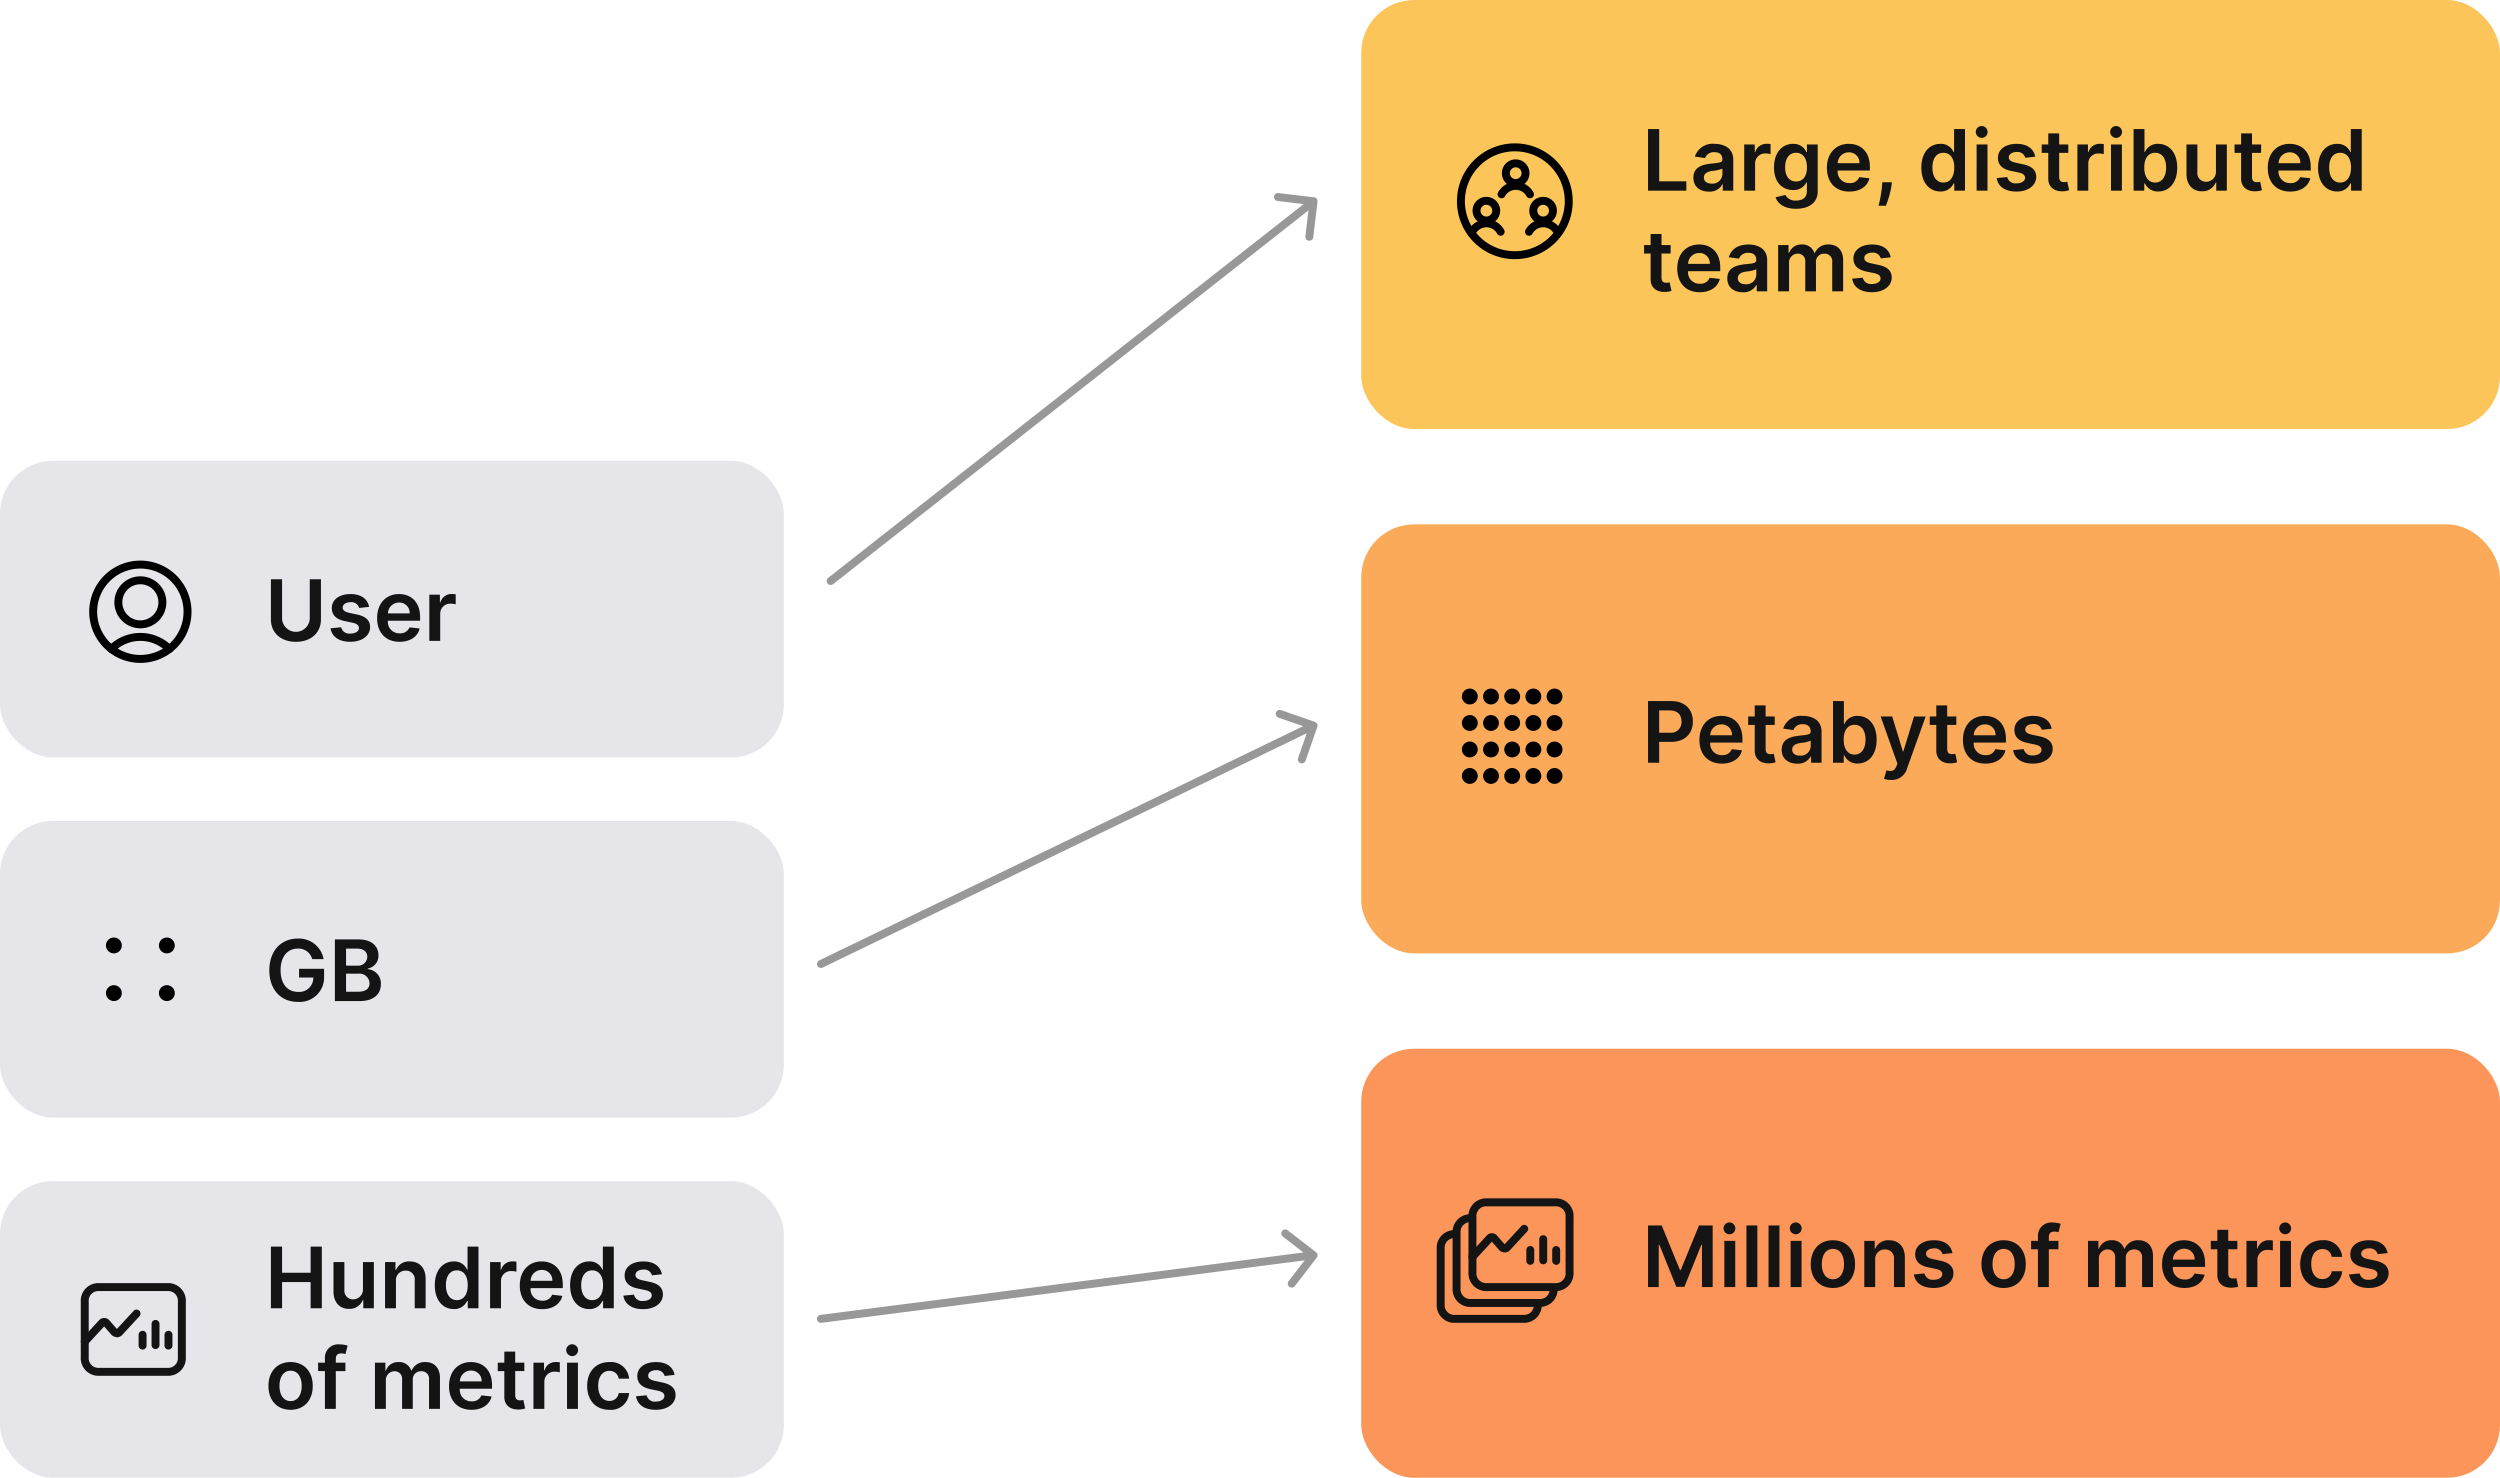<svg id="Layer_1" data-name="Layer 1" xmlns="http://www.w3.org/2000/svg" xmlns:xlink="http://www.w3.org/1999/xlink" viewBox="0 0 472 279"><defs><style>.cls-1,.cls-7,.cls-8{fill:none;}.cls-2{fill:#fb955a;}.cls-3{fill:#fbaa5a;}.cls-4{fill:#fbc55a;}.cls-5{fill:#e6e6ea;}.cls-6{fill:#141414;}.cls-7{stroke:#000;}.cls-7,.cls-8{stroke-linecap:round;stroke-linejoin:round;stroke-width:1.5px;}.cls-8{stroke:#141414;}.cls-9{fill:#989898;}.cls-10{clip-path:url(#clip-path);}</style><clipPath id="clip-path"><rect class="cls-1" x="277.428" y="29.429" width="17.143" height="16"/></clipPath></defs><rect class="cls-2" x="257" y="198" width="215" height="81" rx="10"/><rect class="cls-3" x="257" y="99" width="215" height="81" rx="10"/><rect class="cls-4" x="257" width="215" height="81" rx="10"/><rect class="cls-5" y="87" width="148" height="56" rx="10"/><rect class="cls-5" y="155" width="148" height="56" rx="10"/><path class="cls-6" d="M58.483,109.364v7.426a2.616,2.616,0,0,1-5.227,0v-7.426h-2.108v7.602c0,2.5,1.875,4.21,4.722,4.21,2.835,0,4.722-1.71,4.722-4.21v-7.602Zm11.206,5.216c-.284-1.478-1.466-2.421-3.511-2.421-2.102,0-3.534,1.034-3.529,2.648-.006,1.273.778,2.113,2.455,2.46l1.489.313c.801.176,1.176.5,1.176.994,0,.596-.648,1.045-1.625,1.045a1.563,1.563,0,0,1-1.733-1.193l-2.006.193c.256,1.603,1.602,2.551,3.744,2.551,2.182,0,3.722-1.13,3.727-2.784-.006-1.244-.807-2.005-2.454-2.363l-1.489-.318c-.886-.199-1.239-.506-1.233-1.012-.006-.591.648-1,1.506-1a1.525,1.525,0,0,1,1.608,1.091Zm5.747,6.59c2.034,0,3.432-.994,3.795-2.511l-1.92-.216a1.82,1.82,0,0,1-1.847,1.125,2.149,2.149,0,0,1-2.227-2.369h6.08v-.631c0-3.062-1.841-4.409-3.989-4.409-2.5,0-4.131,1.835-4.131,4.529C71.197,119.426,72.805,121.17,75.436,121.17Zm-2.193-5.358a2.098,2.098,0,0,1,2.114-2.051,1.945,1.945,0,0,1,1.989,2.051ZM81.057,121h2.057v-5.131a1.865,1.865,0,0,1,1.966-1.892,3.917,3.917,0,0,1,.955.12v-1.892a4.82,4.82,0,0,0-.739-.057,2.179,2.179,0,0,0-2.154,1.579h-.091v-1.454H81.057Z"/><path class="cls-6" d="M311.148,36h7.233V34.233h-5.125V24.364h-2.108Zm11.483.176a2.695,2.695,0,0,0,2.562-1.375h.068V36h1.978V30.159c0-2.307-1.881-3-3.546-3a3.499,3.499,0,0,0-3.699,2.409l1.921.273a1.742,1.742,0,0,1,1.79-1.108c.954,0,1.477.489,1.477,1.347v.034c0,.591-.62.619-2.159.784-1.693.182-3.313.688-3.313,2.653C319.71,35.267,320.966,36.176,322.631,36.176Zm.534-1.511c-.858,0-1.472-.392-1.472-1.148,0-.79.688-1.119,1.608-1.25a6.27,6.27,0,0,0,1.887-.426v1.028A1.859,1.859,0,0,1,323.165,34.665ZM329.307,36h2.057V30.869a1.865,1.865,0,0,1,1.966-1.892,3.93,3.93,0,0,1,.954.119V27.204a4.943,4.943,0,0,0-.739-.057,2.178,2.178,0,0,0-2.153,1.58h-.091V27.273h-1.994Zm9.78,3.42c2.358,0,4.096-1.08,4.096-3.279V27.273h-2.028v1.443h-.114a2.606,2.606,0,0,0-2.505-1.557c-2.018,0-3.603,1.58-3.603,4.449,0,2.846,1.585,4.267,3.597,4.267a2.594,2.594,0,0,0,2.511-1.443h.102v1.653c0,1.25-.852,1.778-2.022,1.778a2.081,2.081,0,0,1-2.034-1.062l-1.853.449C335.609,38.438,336.865,39.42,339.087,39.42Zm.017-5.159c-1.358,0-2.074-1.057-2.074-2.665,0-1.585.704-2.75,2.074-2.75,1.324,0,2.051,1.097,2.051,2.75C341.155,33.261,340.416,34.261,339.104,34.261Zm10.051,1.909c2.034,0,3.432-.994,3.795-2.511l-1.92-.216a1.821,1.821,0,0,1-1.847,1.125,2.149,2.149,0,0,1-2.227-2.369h6.08v-.631c0-3.062-1.841-4.409-3.989-4.409-2.5,0-4.131,1.835-4.131,4.528C344.916,34.426,346.524,36.17,349.155,36.17Zm-2.193-5.358a2.096,2.096,0,0,1,2.113-2.051,1.944,1.944,0,0,1,1.989,2.051Zm10.228,3.597h-1.818l-.04.636a22.583,22.583,0,0,1-.664,3.795h1.386a17.019,17.019,0,0,0,1.062-3.807Zm9.152,1.744a2.631,2.631,0,0,0,2.5-1.528h.125V36h2.023V24.364h-2.062v4.352h-.086a2.587,2.587,0,0,0-2.494-1.557c-2.017,0-3.602,1.58-3.602,4.489C362.746,34.523,364.286,36.153,366.342,36.153Zm.574-1.688c-1.358,0-2.074-1.193-2.074-2.829,0-1.625.705-2.79,2.074-2.79,1.324,0,2.051,1.097,2.051,2.79S368.229,34.466,366.916,34.466ZM373.182,36h2.057V27.273h-2.057Zm1.034-9.966a1.119,1.119,0,1,0-1.193-1.114A1.155,1.155,0,0,0,374.216,26.034ZM384.251,29.58c-.284-1.477-1.465-2.42-3.511-2.42-2.102,0-3.534,1.034-3.528,2.648-.006,1.273.778,2.114,2.454,2.46l1.489.312c.801.176,1.176.5,1.176.994,0,.597-.648,1.045-1.625,1.045a1.563,1.563,0,0,1-1.733-1.193l-2.006.193c.256,1.602,1.603,2.551,3.745,2.551,2.181,0,3.721-1.131,3.727-2.784-.006-1.244-.807-2.006-2.455-2.364l-1.488-.318c-.887-.199-1.239-.506-1.233-1.011-.006-.591.648-1,1.505-1a1.525,1.525,0,0,1,1.608,1.091Zm6.242-2.307h-1.722V25.182h-2.057v2.091h-1.238v1.591h1.238v4.852c-.011,1.642,1.182,2.449,2.728,2.403a4.137,4.137,0,0,0,1.21-.204l-.347-1.608a2.554,2.554,0,0,1-.602.08c-.517,0-.932-.182-.932-1.011V28.864h1.722ZM392.213,36h2.057V30.869a1.865,1.865,0,0,1,1.966-1.892,3.93,3.93,0,0,1,.954.119V27.204a4.94,4.94,0,0,0-.738-.057,2.179,2.179,0,0,0-2.154,1.58h-.091V27.273h-1.994Zm6.344,0h2.057V27.273h-2.057Zm1.034-9.966a1.119,1.119,0,1,0-1.193-1.114A1.155,1.155,0,0,0,399.591,26.034ZM402.82,36h2.022V34.625h.12a2.631,2.631,0,0,0,2.5,1.528c2.056,0,3.596-1.631,3.596-4.506,0-2.909-1.585-4.489-3.602-4.489a2.587,2.587,0,0,0-2.494,1.557h-.086V24.364H402.82Zm2.017-4.364c0-1.693.727-2.79,2.051-2.79,1.369,0,2.074,1.165,2.074,2.79,0,1.636-.716,2.829-2.074,2.829C405.575,34.466,404.837,33.33,404.837,31.636Zm13.532.693a1.855,1.855,0,0,1-1.858,1.989,1.624,1.624,0,0,1-1.647-1.807V27.273h-2.057V32.83c0,2.097,1.193,3.284,2.909,3.284a2.694,2.694,0,0,0,2.625-1.665h.091V36h1.994V27.273h-2.057Zm8.53-5.057h-1.721V25.182h-2.057v2.091h-1.239v1.591h1.239v4.852c-.012,1.642,1.182,2.449,2.727,2.403a4.13,4.13,0,0,0,1.21-.204l-.346-1.608a2.572,2.572,0,0,1-.603.08c-.517,0-.931-.182-.931-1.011V28.864h1.721Zm5.49,8.898c2.034,0,3.432-.994,3.796-2.511l-1.921-.216a1.82,1.82,0,0,1-1.846,1.125,2.15,2.15,0,0,1-2.228-2.369h6.08v-.631c0-3.062-1.841-4.409-3.989-4.409-2.5,0-4.13,1.835-4.13,4.528C428.151,34.426,429.759,36.17,432.389,36.17Zm-2.193-5.358a2.097,2.097,0,0,1,2.114-2.051,1.944,1.944,0,0,1,1.988,2.051Zm11.053,5.341a2.631,2.631,0,0,0,2.5-1.528h.125V36h2.022V24.364h-2.062v4.352h-.085a2.59,2.59,0,0,0-2.495-1.557c-2.017,0-3.602,1.58-3.602,4.489C437.652,34.523,439.192,36.153,441.249,36.153Zm.573-1.688c-1.358,0-2.073-1.193-2.073-2.829,0-1.625.704-2.79,2.073-2.79,1.324,0,2.052,1.097,2.052,2.79S443.135,34.466,441.822,34.466ZM315.415,46.273h-1.722V44.182h-2.057v2.091h-1.238v1.591h1.238v4.852c-.011,1.642,1.182,2.449,2.728,2.403a4.137,4.137,0,0,0,1.21-.204l-.347-1.608a2.554,2.554,0,0,1-.602.08c-.517,0-.932-.182-.932-1.011V47.864h1.722Zm5.49,8.898c2.034,0,3.432-.994,3.795-2.511l-1.92-.216a1.821,1.821,0,0,1-1.847,1.125,2.149,2.149,0,0,1-2.227-2.369h6.08v-.631c0-3.062-1.841-4.409-3.989-4.409-2.5,0-4.131,1.835-4.131,4.528C316.666,53.426,318.274,55.17,320.905,55.17Zm-2.193-5.358a2.096,2.096,0,0,1,2.113-2.051,1.944,1.944,0,0,1,1.989,2.051Zm10.325,5.364a2.695,2.695,0,0,0,2.562-1.375h.069V55h1.977V49.159c0-2.307-1.881-3-3.546-3-1.835,0-3.244.818-3.698,2.409l1.92.273a1.743,1.743,0,0,1,1.79-1.108c.954,0,1.477.489,1.477,1.347v.034c0,.591-.619.619-2.159.784-1.693.182-3.313.688-3.313,2.653C326.116,54.267,327.372,55.176,329.037,55.176Zm.534-1.511c-.858,0-1.472-.392-1.472-1.148,0-.79.688-1.119,1.608-1.25a6.263,6.263,0,0,0,1.887-.426v1.028A1.858,1.858,0,0,1,329.571,53.665ZM335.713,55h2.057V49.693a1.662,1.662,0,0,1,1.602-1.801,1.395,1.395,0,0,1,1.466,1.483V55h2.017V49.557a1.518,1.518,0,0,1,1.58-1.665,1.407,1.407,0,0,1,1.488,1.568V55h2.063V49.142c0-1.949-1.125-2.983-2.727-2.983a2.67,2.67,0,0,0-2.62,1.597h-.091a2.335,2.335,0,0,0-2.358-1.597,2.422,2.422,0,0,0-2.409,1.597h-.102v-1.483h-1.966Zm21.257-6.42c-.284-1.477-1.466-2.42-3.511-2.42-2.102,0-3.534,1.034-3.529,2.648-.005,1.273.779,2.114,2.455,2.46l1.489.312c.801.176,1.176.5,1.176.994,0,.597-.648,1.045-1.625,1.045a1.563,1.563,0,0,1-1.733-1.193l-2.006.193c.256,1.602,1.602,2.551,3.744,2.551,2.182,0,3.722-1.131,3.728-2.784-.006-1.244-.807-2.006-2.455-2.364l-1.489-.318c-.886-.199-1.238-.506-1.232-1.011-.006-.591.647-1,1.505-1a1.525,1.525,0,0,1,1.608,1.091Z"/><path class="cls-6" d="M311.148,144h2.108v-3.932h2.227c2.687,0,4.131-1.613,4.131-3.852,0-2.222-1.426-3.852-4.103-3.852h-4.363Zm2.108-5.665v-4.21h1.932c1.579,0,2.278.852,2.278,2.091a1.99,1.99,0,0,1-2.267,2.119Zm11.836,5.835c2.034,0,3.432-.994,3.796-2.511l-1.921-.216a1.819,1.819,0,0,1-1.846,1.125,2.15,2.15,0,0,1-2.228-2.369h6.08v-.631c0-3.062-1.841-4.409-3.989-4.409-2.5,0-4.13,1.835-4.13,4.529C320.854,142.426,322.462,144.17,325.092,144.17Zm-2.193-5.358a2.098,2.098,0,0,1,2.114-2.051,1.944,1.944,0,0,1,1.988,2.051Zm12.172-3.539h-1.722v-2.091h-2.056v2.091h-1.239v1.591h1.239v4.852c-.012,1.642,1.181,2.449,2.727,2.403a4.128,4.128,0,0,0,1.21-.204l-.346-1.608a2.601,2.601,0,0,1-.603.079c-.517,0-.932-.181-.932-1.011v-4.511h1.722Zm4.232,8.903a2.695,2.695,0,0,0,2.562-1.375h.068V144h1.978v-5.841c0-2.307-1.881-3-3.546-3a3.499,3.499,0,0,0-3.699,2.409l1.921.273a1.741,1.741,0,0,1,1.789-1.108c.955,0,1.478.489,1.478,1.347v.034c0,.591-.62.619-2.159.784-1.694.182-3.313.687-3.313,2.653C336.382,143.267,337.638,144.176,339.303,144.176Zm.534-1.511c-.858,0-1.472-.392-1.472-1.148,0-.79.688-1.119,1.608-1.25a6.259,6.259,0,0,0,1.886-.426v1.028A1.858,1.858,0,0,1,339.837,142.665ZM346.07,144h2.022v-1.375h.12a2.631,2.631,0,0,0,2.5,1.528c2.056,0,3.596-1.63,3.596-4.505,0-2.909-1.585-4.489-3.602-4.489a2.587,2.587,0,0,0-2.494,1.557h-.086v-4.352H346.07Zm2.017-4.364c0-1.693.727-2.789,2.051-2.789,1.369,0,2.074,1.164,2.074,2.789,0,1.637-.716,2.83-2.074,2.83C348.825,142.466,348.087,141.33,348.087,139.636Zm8.951,7.62a2.977,2.977,0,0,0,3.023-2.199l3.506-9.773-2.199-.011-2.017,6.591h-.091l-2.011-6.591h-2.182l3.165,8.909-.177.471c-.392.966-.983,1.04-1.88.785l-.478,1.596A3.719,3.719,0,0,0,357.038,147.256Zm12.314-11.983h-1.721v-2.091h-2.057v2.091h-1.239v1.591h1.239v4.852c-.012,1.642,1.182,2.449,2.727,2.403a4.128,4.128,0,0,0,1.21-.204l-.346-1.608a2.601,2.601,0,0,1-.603.079c-.517,0-.931-.181-.931-1.011v-4.511h1.721Zm5.49,8.897c2.034,0,3.432-.994,3.796-2.511l-1.921-.216a1.819,1.819,0,0,1-1.846,1.125,2.15,2.15,0,0,1-2.228-2.369h6.08v-.631c0-3.062-1.841-4.409-3.989-4.409-2.5,0-4.13,1.835-4.13,4.529C370.604,142.426,372.212,144.17,374.842,144.17Zm-2.193-5.358a2.098,2.098,0,0,1,2.114-2.051,1.944,1.944,0,0,1,1.988,2.051Zm14.712-1.232c-.284-1.478-1.466-2.421-3.512-2.421-2.102,0-3.534,1.034-3.528,2.648-.006,1.273.778,2.113,2.455,2.46l1.488.313c.801.176,1.176.5,1.176.994,0,.596-.647,1.045-1.625,1.045a1.564,1.564,0,0,1-1.733-1.193l-2.005.193c.255,1.603,1.602,2.551,3.744,2.551,2.182,0,3.722-1.13,3.727-2.784-.005-1.244-.807-2.005-2.454-2.363l-1.489-.318c-.886-.199-1.239-.506-1.233-1.012-.006-.591.648-1,1.506-1a1.525,1.525,0,0,1,1.608,1.091Z"/><path class="cls-6" d="M58.943,181.08h2.148a4.707,4.707,0,0,0-4.909-3.875c-3.045,0-5.33,2.238-5.33,5.988,0,3.682,2.182,5.966,5.392,5.966a4.625,4.625,0,0,0,4.943-4.852v-1.398H56.466v1.648h2.682a2.643,2.643,0,0,1-2.892,2.71c-1.949,0-3.284-1.46-3.284-4.097,0-2.619,1.358-4.073,3.239-4.073A2.672,2.672,0,0,1,58.943,181.08ZM63.226,189h4.71c2.665,0,3.972-1.358,3.972-3.17a2.705,2.705,0,0,0-2.489-2.858v-.114a2.431,2.431,0,0,0,2.034-2.477c0-1.733-1.25-3.017-3.773-3.017H63.226Zm2.108-1.761V183.83h2.324a1.889,1.889,0,0,1,2.108,1.835c0,.926-.636,1.574-2.165,1.574Zm0-4.927v-3.21h2.131c1.239,0,1.881.654,1.881,1.551a1.722,1.722,0,0,1-1.926,1.659Z"/><path class="cls-7" d="M26.5,117.875a4.157,4.157,0,1,0-4.156-4.156A4.156,4.156,0,0,0,26.5,117.875Z"/><path class="cls-7" d="M31.973,122.527a7.716,7.716,0,0,0-10.946,0"/><path class="cls-7" d="M26.5,124.406a8.906,8.906,0,1,0-8.906-8.906A8.906,8.906,0,0,0,26.5,124.406Z"/><rect class="cls-5" y="223" width="148" height="56" rx="10"/><path class="cls-6" d="M51.148,247h2.108v-4.943h5.392V247h2.114V235.364H58.648v4.926h-5.392v-4.926h-2.108Zm17.378-3.67a1.855,1.855,0,0,1-1.858,1.988,1.625,1.625,0,0,1-1.648-1.807v-5.238H62.963v5.557c0,2.096,1.193,3.284,2.909,3.284a2.694,2.694,0,0,0,2.625-1.665h.091V247h1.994v-8.727H68.526Zm6.229-1.444a1.792,1.792,0,0,1,1.847-1.988A1.643,1.643,0,0,1,78.3,241.761V247h2.057v-5.557c.006-2.091-1.188-3.284-2.989-3.284a2.619,2.619,0,0,0-2.602,1.597h-.102v-1.483h-1.966V247h2.057Zm10.932,5.267a2.631,2.631,0,0,0,2.5-1.528h.125V247h2.023V235.364H88.271v4.352h-.085a2.588,2.588,0,0,0-2.494-1.557c-2.017,0-3.602,1.58-3.602,4.489C82.09,245.523,83.629,247.153,85.686,247.153Zm.574-1.687c-1.358,0-2.074-1.193-2.074-2.83,0-1.625.705-2.789,2.074-2.789,1.324,0,2.051,1.096,2.051,2.789S87.572,245.466,86.26,245.466ZM92.526,247h2.057v-5.131a1.865,1.865,0,0,1,1.966-1.892,3.916,3.916,0,0,1,.955.12v-1.892a4.82,4.82,0,0,0-.739-.057,2.179,2.179,0,0,0-2.153,1.579H94.52v-1.454H92.526Zm9.848.17c2.034,0,3.431-.994,3.795-2.511l-1.92-.216a1.821,1.821,0,0,1-1.847,1.125,2.149,2.149,0,0,1-2.227-2.369h6.079v-.631c0-3.062-1.841-4.409-3.988-4.409-2.5,0-4.131,1.835-4.131,4.529C98.135,245.426,99.743,247.17,102.374,247.17Zm-2.194-5.358a2.098,2.098,0,0,1,2.114-2.051,1.945,1.945,0,0,1,1.989,2.051Zm11.053,5.341a2.631,2.631,0,0,0,2.5-1.528h.125V247h2.023V235.364h-2.063v4.352h-.085a2.589,2.589,0,0,0-2.494-1.557c-2.017,0-3.603,1.58-3.603,4.489C107.636,245.523,109.176,247.153,111.233,247.153Zm.574-1.687c-1.358,0-2.074-1.193-2.074-2.83,0-1.625.705-2.789,2.074-2.789,1.324,0,2.051,1.096,2.051,2.789S113.119,245.466,111.807,245.466Zm13.163-4.886c-.284-1.478-1.466-2.421-3.511-2.421-2.102,0-3.534,1.034-3.529,2.648-.005,1.273.779,2.113,2.455,2.46l1.489.313c.801.176,1.176.5,1.176.994,0,.596-.648,1.045-1.625,1.045a1.563,1.563,0,0,1-1.733-1.193l-2.006.193c.256,1.603,1.602,2.551,3.744,2.551,2.182,0,3.722-1.13,3.728-2.784-.006-1.244-.807-2.005-2.455-2.363l-1.489-.318c-.886-.199-1.238-.506-1.232-1.012-.006-.591.647-1,1.505-1a1.525,1.525,0,0,1,1.608,1.091ZM54.864,266.17c2.557,0,4.182-1.801,4.182-4.5,0-2.704-1.625-4.511-4.182-4.511s-4.182,1.807-4.182,4.511C50.682,264.369,52.307,266.17,54.864,266.17Zm.011-1.647c-1.415,0-2.108-1.262-2.108-2.858s.693-2.875,2.108-2.875c1.392,0,2.085,1.278,2.085,2.875S56.267,264.523,54.875,264.523Zm10.337-7.25H63.399v-.688c0-.682.284-1.062,1.051-1.062a2.647,2.647,0,0,1,.767.125l.415-1.591a5.123,5.123,0,0,0-1.562-.239,2.497,2.497,0,0,0-2.727,2.631v.824h-1.29v1.591h1.29V266h2.057v-7.136h1.812Zm5.58,8.727H72.848v-5.307a1.661,1.661,0,0,1,1.602-1.801,1.394,1.394,0,0,1,1.466,1.483V266h2.017v-5.443a1.518,1.518,0,0,1,1.58-1.665,1.407,1.407,0,0,1,1.489,1.568V266h2.062v-5.858c0-1.949-1.125-2.983-2.727-2.983a2.669,2.669,0,0,0-2.619,1.597h-.091a2.335,2.335,0,0,0-2.358-1.597,2.421,2.421,0,0,0-2.409,1.597h-.102v-1.483H70.791Zm18.223.17c2.034,0,3.432-.994,3.796-2.511l-1.921-.216a1.82,1.82,0,0,1-1.847,1.125,2.149,2.149,0,0,1-2.227-2.369h6.08v-.631c0-3.062-1.841-4.409-3.989-4.409-2.5,0-4.131,1.835-4.131,4.529C84.776,264.426,86.383,266.17,89.014,266.17Zm-2.193-5.358a2.098,2.098,0,0,1,2.114-2.051,1.945,1.945,0,0,1,1.989,2.051Zm12.172-3.539H97.271v-2.091H95.215v2.091H93.976v1.591h1.239v4.852c-.011,1.642,1.182,2.449,2.727,2.403a4.132,4.132,0,0,0,1.21-.204l-.347-1.608a2.593,2.593,0,0,1-.602.079c-.517,0-.932-.181-.932-1.011v-4.511h1.722Zm1.72,8.727h2.057v-5.131a1.865,1.865,0,0,1,1.966-1.892,3.915,3.915,0,0,1,.954.12v-1.892a4.809,4.809,0,0,0-.738-.057,2.179,2.179,0,0,0-2.154,1.579h-.091v-1.454h-1.994Zm6.344,0h2.057v-8.727h-2.057Zm1.034-9.966a1.119,1.119,0,1,0-1.193-1.114A1.155,1.155,0,0,0,108.091,256.034Zm6.945,10.136a3.422,3.422,0,0,0,3.738-3.153h-1.966a1.701,1.701,0,0,1-1.755,1.477c-1.285,0-2.114-1.074-2.114-2.858,0-1.761.847-2.818,2.114-2.818a1.71,1.71,0,0,1,1.755,1.477h1.966a3.427,3.427,0,0,0-3.75-3.136c-2.557,0-4.17,1.847-4.17,4.511C110.854,264.312,112.428,266.17,115.036,266.17Zm12.325-6.59c-.284-1.478-1.466-2.421-3.512-2.421-2.102,0-3.534,1.034-3.528,2.648-.006,1.273.778,2.113,2.455,2.46l1.488.313c.801.176,1.176.5,1.176.994,0,.596-.647,1.045-1.625,1.045a1.564,1.564,0,0,1-1.733-1.193l-2.005.193c.255,1.603,1.602,2.551,3.744,2.551,2.182,0,3.722-1.13,3.727-2.784-.005-1.244-.807-2.005-2.454-2.363l-1.489-.318c-.886-.199-1.239-.506-1.233-1.012-.006-.591.648-1,1.506-1a1.525,1.525,0,0,1,1.608,1.091Z"/><path class="cls-6" d="M311.148,231.364V243h2.022v-8.011h.108l3.216,7.977h1.512l3.216-7.96h.108V243h2.022V231.364h-2.579l-3.455,8.431h-.136l-3.455-8.431ZM325.557,243h2.057v-8.727h-2.057Zm1.034-9.966a1.119,1.119,0,1,0-1.193-1.114A1.155,1.155,0,0,0,326.591,233.034Zm5.195-1.67h-2.057V243h2.057Zm4.171,0h-2.056V243h2.056ZM338.072,243h2.057v-8.727h-2.057Zm1.035-9.966a1.119,1.119,0,1,0-1.194-1.114A1.155,1.155,0,0,0,339.107,233.034Zm6.944,10.136c2.557,0,4.182-1.801,4.182-4.5,0-2.704-1.625-4.511-4.182-4.511s-4.182,1.807-4.182,4.511C341.869,241.369,343.494,243.17,346.051,243.17Zm.011-1.647c-1.414,0-2.107-1.262-2.107-2.858s.693-2.875,2.107-2.875c1.393,0,2.086,1.278,2.086,2.875S347.455,241.523,346.062,241.523Zm7.974-3.637a1.791,1.791,0,0,1,1.846-1.988,1.643,1.643,0,0,1,1.699,1.863V243h2.057v-5.557c.005-2.091-1.188-3.284-2.989-3.284a2.619,2.619,0,0,0-2.602,1.597h-.102v-1.483h-1.966V243h2.057Zm14.59-1.306c-.284-1.478-1.465-2.421-3.511-2.421-2.102,0-3.534,1.034-3.528,2.648-.006,1.273.778,2.113,2.454,2.46l1.489.313c.801.176,1.176.5,1.176.994,0,.596-.648,1.045-1.625,1.045a1.563,1.563,0,0,1-1.733-1.193l-2.006.193c.256,1.603,1.603,2.551,3.745,2.551,2.181,0,3.721-1.13,3.727-2.784-.006-1.244-.807-2.005-2.455-2.363l-1.488-.318c-.887-.199-1.239-.506-1.233-1.012-.006-.591.648-1,1.505-1a1.525,1.525,0,0,1,1.608,1.091Zm9.66,6.59c2.556,0,4.181-1.801,4.181-4.5,0-2.704-1.625-4.511-4.181-4.511s-4.182,1.807-4.182,4.511C374.104,241.369,375.729,243.17,378.286,243.17Zm.011-1.647c-1.415,0-2.108-1.262-2.108-2.858s.693-2.875,2.108-2.875c1.392,0,2.085,1.278,2.085,2.875S379.689,241.523,378.297,241.523Zm10.337-7.25h-1.813v-.688c0-.682.284-1.062,1.051-1.062a2.643,2.643,0,0,1,.767.125l.415-1.591a5.122,5.122,0,0,0-1.563-.239,2.497,2.497,0,0,0-2.727,2.631v.824h-1.29v1.591h1.29V243h2.057v-7.136h1.813ZM394.213,243h2.057v-5.307a1.661,1.661,0,0,1,1.602-1.801,1.394,1.394,0,0,1,1.466,1.483V243h2.017v-5.443a1.518,1.518,0,0,1,1.58-1.665,1.407,1.407,0,0,1,1.488,1.568V243h2.063v-5.858c0-1.949-1.125-2.983-2.727-2.983a2.67,2.67,0,0,0-2.62,1.597h-.091a2.335,2.335,0,0,0-2.358-1.597,2.422,2.422,0,0,0-2.409,1.597h-.102v-1.483h-1.966Zm18.223.17c2.034,0,3.432-.994,3.796-2.511l-1.921-.216a1.819,1.819,0,0,1-1.847,1.125,2.149,2.149,0,0,1-2.227-2.369h6.08v-.631c0-3.062-1.841-4.409-3.989-4.409-2.5,0-4.131,1.835-4.131,4.529C408.197,241.426,409.805,243.17,412.436,243.17Zm-2.193-5.358a2.097,2.097,0,0,1,2.114-2.051,1.944,1.944,0,0,1,1.988,2.051Zm12.172-3.539h-1.722v-2.091h-2.057v2.091h-1.238v1.591h1.238v4.852c-.011,1.642,1.182,2.449,2.728,2.403a4.135,4.135,0,0,0,1.21-.204l-.347-1.608a2.582,2.582,0,0,1-.602.079c-.517,0-.932-.181-.932-1.011v-4.511h1.722Zm1.72,8.727h2.057v-5.131a1.865,1.865,0,0,1,1.966-1.892,3.915,3.915,0,0,1,.954.12v-1.892a4.809,4.809,0,0,0-.738-.057,2.179,2.179,0,0,0-2.154,1.579h-.091v-1.454h-1.994Zm6.344,0h2.057v-8.727h-2.057Zm1.034-9.966a1.119,1.119,0,1,0-1.193-1.114A1.155,1.155,0,0,0,431.513,233.034Zm6.944,10.136a3.422,3.422,0,0,0,3.739-3.153H440.23a1.701,1.701,0,0,1-1.756,1.477c-1.284,0-2.113-1.074-2.113-2.858,0-1.761.846-2.818,2.113-2.818a1.711,1.711,0,0,1,1.756,1.477h1.966a3.427,3.427,0,0,0-3.75-3.136c-2.557,0-4.17,1.847-4.17,4.511C434.276,241.312,435.849,243.17,438.457,243.17Zm12.326-6.59c-.284-1.478-1.466-2.421-3.512-2.421-2.102,0-3.534,1.034-3.528,2.648-.006,1.273.778,2.113,2.454,2.46l1.489.313c.801.176,1.176.5,1.176.994,0,.596-.648,1.045-1.625,1.045a1.563,1.563,0,0,1-1.733-1.193l-2.005.193c.255,1.603,1.602,2.551,3.744,2.551,2.182,0,3.721-1.13,3.727-2.784-.006-1.244-.807-2.005-2.454-2.363l-1.489-.318c-.886-.199-1.239-.506-1.233-1.012-.006-.591.648-1,1.506-1a1.525,1.525,0,0,1,1.608,1.091Z"/><path class="cls-8" d="M16,245.791A2.587,2.587,0,0,1,18.444,243H31.889a2.587,2.587,0,0,1,2.444,2.791v10.418A2.587,2.587,0,0,1,31.889,259H18.444A2.587,2.587,0,0,1,16,256.209V245.791Z"/><path class="cls-8" d="M16,253.302l3.259-3.535a.539.539,0,0,1,.815,0l1.548,1.768a1.063,1.063,0,0,0,.489.186.585.585,0,0,0,.407-.186L25.778,248"/><path class="cls-8" d="M26.919,252v2.047"/><path class="cls-8" d="M31.807,252v2.047"/><path class="cls-8" d="M29.363,249.953v4"/><path class="cls-8" d="M278,229.791A2.587,2.587,0,0,1,280.444,227h13.445a2.587,2.587,0,0,1,2.444,2.791v10.418A2.587,2.587,0,0,1,293.889,243H280.444A2.587,2.587,0,0,1,278,240.209V229.791Z"/><path class="cls-8" d="M293.333,243.209A2.587,2.587,0,0,1,290.889,246H277.444A2.587,2.587,0,0,1,275,243.209V232.791A2.587,2.587,0,0,1,277.444,230"/><path class="cls-8" d="M290.333,246.209A2.587,2.587,0,0,1,287.889,249H274.445A2.587,2.587,0,0,1,272,246.209V235.791A2.587,2.587,0,0,1,274.445,233"/><path class="cls-8" d="M278,237.302l3.259-3.535a.539.539,0,0,1,.815,0l1.548,1.768a1.064,1.064,0,0,0,.489.186.583.583,0,0,0,.407-.186l3.26-3.535"/><path class="cls-8" d="M288.918,236v2.047"/><path class="cls-8" d="M293.807,236v2.047"/><path class="cls-8" d="M291.363,233.953v4"/><path class="cls-9" d="M154.904,248.256a.75.75,0,1,0,.192,1.488Zm93.69-10.798a.75.75,0,0,0-.136-1.052l-5.344-4.123a.75.75,0,0,0-.917,1.188l4.751,3.665-3.665,4.75a.75.75,0,0,0,1.188.917Zm-93.498,12.286.114-.015.114-.015c.039-.005.077-.01.115-.014l.116-.015.115-.015.117-.015.116-.015.117-.015c.039-.005.078-.011.118-.016l.118-.015.118-.015.119-.015c.039-.006.079-.011.119-.016l.119-.015c.04-.005.08-.011.12-.016l.121-.015c.04-.005.08-.011.121-.016l.121-.015c.041-.006.081-.011.122-.016s.081-.011.122-.016.081-.01.122-.016.082-.01.123-.016.082-.01.124-.016l.123-.015c.042-.006.083-.011.125-.017s.083-.01.124-.016.083-.01.125-.016.084-.01.126-.016.083-.011.125-.016.084-.011.127-.016.084-.011.126-.017.085-.011.127-.016.085-.011.128-.017.085-.011.128-.016.085-.011.128-.017.086-.011.128-.016.086-.011.13-.017.086-.011.129-.017.086-.011.13-.016.087-.012.13-.017.087-.011.131-.017.087-.011.131-.017.087-.011.131-.017.088-.011.132-.017.088-.011.132-.017.088-.011.133-.017.088-.011.133-.017.089-.012.133-.017l.134-.018c.045-.005.089-.011.134-.017s.09-.012.135-.017l.134-.018c.046-.006.091-.011.136-.017l.135-.018c.046-.006.091-.011.137-.017l.136-.018.137-.018c.046-.005.091-.011.137-.017l.138-.018.138-.018.138-.018.139-.018c.046-.006.092-.012.139-.017l.139-.018c.047-.006.093-.013.14-.019l.14-.018.141-.018.141-.018.141-.018.142-.018c.047-.007.094-.013.142-.019l.142-.018c.048-.006.095-.012.143-.019l.143-.018c.048-.006.096-.012.144-.019l.144-.018c.048-.006.096-.013.144-.019l.144-.018c.049-.007.097-.013.145-.019s.097-.013.146-.019.097-.012.145-.019l.146-.018c.049-.007.098-.013.147-.019s.097-.013.146-.019.098-.013.147-.019.099-.013.148-.019.098-.013.147-.019.099-.013.149-.019.099-.013.148-.02.099-.012.149-.019.099-.013.149-.019.1-.013.15-.019.099-.013.149-.02.1-.013.151-.019.1-.013.15-.02.101-.012.151-.019.101-.013.151-.019.101-.014.152-.02.101-.013.152-.02.101-.013.152-.019.101-.013.152-.02.102-.013.153-.02.102-.013.153-.019.103-.014.154-.02.103-.014.154-.02.103-.013.154-.02.103-.013.155-.02.103-.013.155-.02.103-.013.155-.02.103-.013.155-.02.104-.013.156-.02.104-.014.156-.02l.157-.021c.052-.006.104-.013.157-.02s.104-.013.157-.02.105-.014.157-.02l.158-.021c.053-.006.105-.013.158-.02l.159-.021c.052-.006.105-.013.158-.02l.159-.021c.054-.006.107-.013.16-.02l.16-.021c.053-.007.106-.013.16-.02l.16-.021.16-.021.161-.021c.054-.006.108-.013.162-.02l.161-.021.162-.021.162-.021.163-.021.162-.021.164-.021.163-.021.164-.021.164-.021c.054-.007.109-.014.164-.022l.164-.021.165-.021.165-.021c.056-.007.111-.015.166-.022l.166-.021c.055-.007.11-.014.166-.022l.166-.021c.056-.007.111-.014.167-.022l.167-.021c.055-.007.111-.014.167-.022l.167-.021c.056-.007.112-.015.168-.022s.112-.014.168-.022l.168-.021c.057-.008.113-.015.169-.022s.113-.015.169-.022.113-.014.169-.022.113-.014.17-.022l.169-.021c.057-.008.114-.015.171-.022s.113-.015.17-.022.114-.015.17-.022.114-.015.171-.022.114-.015.171-.023.115-.014.172-.022.114-.014.172-.022.114-.015.172-.022.114-.015.172-.022.115-.015.172-.022.115-.015.173-.023.115-.015.173-.022.116-.015.173-.022.116-.015.174-.023.116-.015.174-.022.116-.015.174-.023.116-.015.174-.022.117-.015.175-.023.116-.015.175-.022.116-.015.175-.023.117-.015.175-.023.117-.015.176-.022.117-.015.176-.023.117-.015.176-.023.118-.015.177-.022.117-.016.176-.023.118-.015.177-.023.118-.015.177-.023.119-.015.178-.023.118-.015.177-.023.119-.015.178-.023.119-.015.179-.023.118-.015.178-.023.119-.015.179-.023.119-.015.179-.023.119-.015.179-.023.119-.015.179-.023.12-.016.18-.023l.18-.024c.06-.007.12-.015.18-.023s.12-.015.18-.023.121-.016.181-.023l.181-.024c.06-.007.12-.015.181-.023s.121-.016.181-.023l.182-.024c.06-.008.121-.015.181-.023l.182-.024c.061-.008.122-.015.183-.023l.182-.024c.061-.008.122-.016.183-.023l.183-.024.183-.024c.061-.008.122-.015.183-.023l.184-.024.184-.024c.061-.008.122-.016.184-.023l.184-.024.184-.024.185-.024.185-.024.185-.024.186-.024.185-.024c.062-.007.124-.015.186-.023l.186-.024c.062-.008.124-.017.186-.025l.187-.024.186-.024.187-.024.187-.024.187-.024.188-.024.188-.024c.062-.009.125-.017.187-.025l.189-.024.188-.024c.063-.008.125-.016.188-.025l.189-.024.189-.024c.063-.008.126-.017.189-.025l.189-.024c.063-.008.127-.016.19-.025l.189-.024c.064-.008.127-.016.19-.025l.19-.024c.064-.008.127-.016.191-.025l.19-.024c.064-.008.127-.017.191-.025l.191-.024c.063-.009.127-.017.191-.025s.127-.017.191-.025l.191-.024c.064-.009.128-.017.192-.025s.128-.017.192-.025.127-.016.192-.025l.192-.024c.064-.009.128-.017.192-.025s.128-.017.192-.025.129-.017.193-.025.129-.017.193-.025.129-.016.193-.025.129-.016.193-.025.129-.016.194-.025.129-.016.193-.025.129-.016.194-.025.129-.016.194-.025.129-.016.194-.025.129-.016.194-.025.13-.016.194-.025.13-.017.195-.025.13-.017.195-.025.13-.017.195-.025.13-.017.195-.025.13-.017.195-.026.13-.016.195-.025.131-.017.196-.025.131-.017.196-.025.13-.017.196-.026.13-.016.196-.025.131-.017.196-.025.131-.017.196-.026.131-.016.197-.025.131-.017.197-.025.131-.017.196-.026.132-.017.197-.025.132-.017.197-.026.132-.016.198-.025.131-.017.197-.025.132-.017.198-.026.132-.017.198-.025.131-.017.197-.026.132-.017.198-.026.133-.017.199-.025.132-.017.198-.026.132-.017.198-.025.133-.017.199-.026.133-.017.199-.026.132-.017.199-.025.132-.017.199-.026.132-.017.199-.026.133-.017.199-.025.133-.018.2-.026.133-.017.199-.026.133-.017.2-.026.133-.017.2-.025.133-.018.2-.026.133-.017.2-.026.133-.017.2-.026.134-.017.2-.026.134-.017.201-.026.134-.017.201-.025.133-.018.2-.026.134-.018.201-.026.134-.018.201-.026.134-.018.201-.026.135-.017.202-.026.134-.017.201-.026.134-.017.201-.026.135-.017.202-.026.135-.018.202-.026.134-.018.202-.026.134-.018.202-.026.134-.018.202-.026.134-.018.202-.026l.202-.027c.068-.008.135-.017.203-.026s.135-.017.202-.026.135-.017.203-.026.135-.017.203-.026.135-.018.202-.026.136-.018.203-.026l.203-.027c.068-.008.136-.017.204-.026s.135-.017.203-.026.135-.018.203-.026l.204-.027c.068-.008.135-.017.203-.026s.136-.017.204-.026.136-.018.204-.026l.204-.027c.068-.009.136-.017.204-.026s.136-.018.204-.026l.204-.027c.068-.009.136-.017.204-.026l.205-.027c.068-.008.136-.017.204-.026s.136-.017.205-.026l.204-.027c.068-.008.137-.017.205-.026l.205-.027c.068-.008.136-.017.205-.026s.136-.018.205-.026l.205-.027c.068-.009.137-.018.205-.026l.205-.027c.069-.009.137-.017.205-.026l.206-.027c.068-.009.137-.018.205-.026l.206-.027c.068-.009.137-.018.206-.026l.205-.027.206-.027c.069-.008.137-.017.206-.026l.206-.027c.069-.009.137-.017.206-.026l.206-.027c.069-.009.137-.018.206-.026l.206-.027.207-.027c.069-.009.137-.017.206-.026l.207-.027.206-.027c.069-.008.138-.017.207-.026l.206-.027.207-.027c.069-.008.138-.017.207-.026l.207-.027.206-.027c.069-.009.138-.017.207-.026l.207-.027.207-.027c.069-.009.138-.018.208-.026l.207-.027.207-.027.207-.027c.069-.009.138-.018.208-.026l.207-.027.207-.027.208-.027.207-.027c.07-.008.139-.017.208-.026l.208-.027.207-.027.208-.027c.069-.009.138-.018.208-.026l.207-.027.208-.027.208-.027.208-.027.208-.027c.069-.009.139-.017.208-.026l.208-.027.208-.027.208-.027.208-.027.209-.027.208-.027c.069-.009.139-.017.208-.026l.208-.027.209-.027.208-.027.208-.027.209-.027.208-.027.208-.027c.07-.009.139-.018.209-.026l.208-.027.209-.027.208-.027.209-.027.208-.027.209-.027.208-.027.209-.027.208-.027.209-.027c.07-.009.139-.018.209-.026l.208-.027.209-.027.209-.027.208-.027.209-.027.209-.027.208-.027.209-.027.209-.027.208-.027.209-.027.209-.027c.069-.009.139-.018.208-.026l.209-.027.208-.027.209-.027.209-.027.208-.027.209-.027.209-.027.208-.027.209-.027.209-.027.208-.027.209-.027c.069-.008.139-.017.208-.026l.209-.027.208-.027.209-.027.208-.027.209-.027.208-.027.209-.027.208-.027.208-.027c.07-.008.139-.017.209-.026l.208-.027.208-.027.209-.027.208-.027.208-.027.208-.027c.07-.009.139-.018.208-.026l.208-.027.209-.027.208-.027.208-.027.208-.027.207-.027c.07-.008.139-.017.208-.026l.208-.027.208-.027.208-.027.208-.027c.069-.009.138-.017.207-.026l.208-.027.207-.027.208-.027.208-.027c.069-.008.138-.017.207-.026l.207-.027.208-.027.207-.027c.069-.008.138-.017.207-.026l.207-.027.208-.027c.069-.009.138-.018.207-.026l.207-.027.207-.027.207-.027c.069-.008.137-.017.206-.026l.207-.027.207-.027c.069-.009.138-.017.207-.026l.206-.027.207-.027c.069-.008.137-.017.206-.026l.207-.027.206-.027c.069-.008.137-.017.206-.026l.206-.027c.069-.009.138-.017.206-.026l.207-.027c.068-.009.137-.018.205-.026l.206-.027.206-.027c.069-.008.137-.017.206-.026l-.192-1.488-.206.027c-.068.009-.137.017-.206.026l-.205.027c-.069.009-.138.018-.206.026l-.206.027-.207.027c-.068.008-.137.017-.206.026l-.206.027c-.069.009-.138.018-.206.026l-.207.027-.206.027c-.069.009-.138.017-.207.026l-.206.027-.207.027c-.069.009-.138.017-.207.026l-.207.027-.206.027c-.069.009-.138.018-.207.026l-.207.027-.207.027-.207.027c-.069.008-.138.017-.208.026l-.207.027-.207.027-.207.027c-.069.008-.138.017-.208.026l-.207.027-.207.027-.208.027c-.069.009-.138.017-.207.026l-.208.027-.208.027-.207.027-.208.027c-.069.008-.139.017-.208.026l-.208.027-.208.027-.207.027-.208.027c-.07.009-.139.018-.208.026l-.208.027-.208.027-.209.027-.208.027-.208.027-.208.027c-.069.009-.139.017-.208.026l-.208.027-.209.027-.208.027-.208.027-.209.027-.208.027-.208.027c-.07.009-.139.018-.209.026l-.208.027-.209.027-.208.027-.209.027-.208.027-.209.027-.208.027-.209.027-.208.027-.209.027c-.07.009-.139.018-.209.026l-.208.027-.209.027-.209.027-.208.027-.209.027-.208.027-.209.027-.209.027-.208.027-.209.027-.209.027-.208.027c-.07.009-.14.017-.209.026l-.209.027-.208.027-.209.027-.209.027-.208.027-.209.027-.209.027-.208.027-.209.027-.208.027-.209.027-.209.027c-.069.008-.139.017-.208.026l-.209.027-.208.027-.209.027-.208.027-.209.027-.208.027-.209.027-.208.027-.208.027c-.07.008-.139.017-.209.026l-.208.027-.208.027-.209.027-.208.027-.208.027-.208.027-.209.027c-.069.008-.138.017-.208.026l-.208.027-.208.027-.208.027-.208.027-.208.027c-.069.009-.138.017-.208.026l-.208.027-.207.027-.208.027-.208.027c-.069.009-.139.018-.208.026l-.207.027-.208.027-.208.027-.207.027c-.069.009-.138.017-.208.026l-.207.027-.207.027-.208.027c-.069.009-.138.017-.207.026l-.207.027-.207.027-.208.027c-.069.009-.138.017-.207.026l-.207.027-.207.027c-.069.009-.137.018-.206.026l-.207.027-.207.027c-.069.009-.138.018-.207.026l-.206.027-.207.027c-.069.009-.138.018-.206.026l-.207.027-.206.027c-.069.009-.138.017-.207.026l-.206.027-.206.027c-.069.008-.137.017-.206.026l-.206.027c-.069.009-.137.017-.206.026l-.206.027c-.068.009-.137.018-.206.026l-.205.027c-.069.009-.137.018-.206.026l-.206.027-.205.027c-.069.008-.137.017-.205.026s-.137.018-.206.026l-.205.027c-.068.009-.137.018-.205.026l-.205.027c-.069.009-.137.018-.205.026l-.205.027c-.068.009-.137.017-.205.026l-.205.027c-.068.008-.136.017-.204.026s-.137.018-.205.026l-.204.027c-.068.009-.137.017-.205.026l-.204.027c-.068.008-.136.017-.204.026s-.136.017-.204.026l-.204.027c-.068.008-.136.017-.204.026s-.136.017-.204.026-.136.018-.204.026l-.203.027c-.068.008-.136.017-.204.026s-.135.017-.203.026-.136.018-.203.026l-.204.027c-.067.008-.135.017-.203.026s-.135.017-.203.026-.135.017-.202.026-.136.018-.203.026l-.203.027c-.067.008-.135.017-.202.026s-.135.017-.203.026-.135.017-.202.026-.135.017-.202.026-.135.017-.202.026-.135.017-.202.026-.135.017-.202.026-.135.018-.202.026-.134.018-.201.026-.135.018-.202.026-.134.018-.201.026-.135.017-.202.026-.134.017-.201.026-.134.017-.201.026-.134.017-.201.026-.133.017-.2.026-.134.017-.201.026-.134.017-.2.026-.134.017-.201.025-.133.018-.2.026-.134.018-.2.026-.134.017-.2.026-.133.017-.2.026-.133.017-.2.025-.133.018-.199.026-.133.017-.2.026-.133.017-.199.026-.133.017-.199.025-.133.018-.199.026-.133.017-.199.026-.133.017-.199.025-.132.017-.199.026-.132.017-.198.026-.132.017-.198.025-.132.017-.198.026-.133.017-.199.025-.131.017-.197.026-.132.017-.198.025-.132.017-.198.026-.131.017-.197.025-.132.017-.197.026-.132.017-.198.025-.131.017-.197.026-.131.017-.196.025-.132.017-.197.025-.131.017-.197.026-.131.017-.196.025-.131.017-.196.025-.131.017-.196.026-.131.017-.196.025-.131.017-.196.025-.13.017-.195.026-.131.016-.196.025-.13.017-.195.025-.13.017-.195.025-.13.017-.195.025-.13.017-.195.025-.13.017-.194.025-.13.017-.195.026-.129.016-.194.025-.13.016-.194.025-.129.016-.194.025-.129.016-.194.025-.129.016-.193.025-.129.016-.194.025-.129.016-.193.025l-.193.024c-.064.009-.129.017-.193.025s-.128.017-.193.025-.128.017-.192.025-.128.017-.192.025-.128.016-.192.025l-.192.024c-.064.009-.128.017-.192.025s-.128.017-.192.025-.127.016-.191.025l-.191.024c-.064.008-.128.017-.191.025s-.128.016-.191.025l-.191.024c-.063.008-.127.017-.19.025l-.191.024c-.063.008-.126.017-.19.025l-.189.024c-.064.008-.127.017-.19.025l-.19.024c-.063.008-.126.016-.189.025l-.189.024-.189.024c-.063.009-.126.017-.189.025l-.188.024-.188.024c-.063.008-.126.017-.188.025l-.188.024-.188.024-.188.024-.187.024c-.062.008-.125.017-.187.025l-.187.024-.186.024-.187.024-.186.024-.186.024-.186.024-.185.024-.186.024-.185.024c-.062.008-.123.015-.185.023l-.185.024-.184.024-.184.024-.184.024c-.062.008-.123.015-.184.023l-.184.024-.183.024c-.061.008-.122.015-.183.023l-.183.024c-.061.008-.122.016-.183.023l-.182.024-.183.024c-.06.007-.121.015-.182.023s-.121.016-.181.023l-.182.024c-.06.008-.121.016-.181.023l-.181.024c-.061.007-.121.015-.181.023s-.121.016-.181.023l-.18.024c-.06.007-.12.015-.18.023s-.12.015-.18.023-.12.015-.18.023-.119.016-.179.023-.12.016-.179.023l-.179.024c-.06.007-.119.015-.179.023s-.119.015-.178.023-.119.015-.179.023-.118.015-.178.023-.118.015-.177.023-.119.015-.178.022-.118.016-.177.023-.118.016-.177.023-.118.015-.176.023-.118.015-.177.023-.117.015-.176.022-.117.016-.176.023-.117.015-.176.023-.117.015-.175.022-.117.015-.175.023-.117.015-.175.023-.117.015-.175.022-.116.015-.174.023-.116.015-.174.022-.116.015-.174.022-.116.015-.174.023-.115.015-.173.022-.115.015-.173.023-.115.014-.173.022-.115.015-.172.022-.115.015-.172.022-.115.015-.172.023-.115.014-.172.022-.114.014-.171.022-.115.015-.172.022-.114.015-.171.022-.113.015-.17.022-.114.015-.17.022-.114.015-.17.022-.114.014-.17.022-.113.014-.17.022l-.169.021c-.056.008-.113.015-.169.022s-.112.015-.168.022-.113.015-.169.022l-.168.021c-.056.008-.112.015-.168.022s-.111.015-.167.022l-.167.021c-.056.007-.112.015-.167.022l-.167.021c-.055.007-.111.015-.166.022l-.166.021c-.056.007-.111.014-.166.022l-.166.021-.165.021c-.055.007-.11.014-.165.022l-.164.021-.164.021-.164.021-.164.021-.163.021-.164.021-.162.021-.163.021-.162.021-.162.021-.161.021-.162.021-.161.021c-.053.006-.107.013-.16.02l-.16.021-.16.021c-.054.006-.107.013-.16.02l-.16.021c-.053.007-.106.013-.159.02l-.158.021c-.053.007-.106.013-.159.02l-.158.021c-.053.006-.105.013-.158.02s-.105.014-.157.02l-.157.021c-.053.006-.105.013-.157.02s-.104.013-.157.02-.104.013-.156.02-.104.014-.156.02-.103.014-.155.02-.104.014-.155.02-.104.014-.155.02-.103.014-.155.02-.103.014-.154.02-.103.013-.154.02-.102.013-.153.02-.103.013-.154.02-.102.013-.153.019-.101.014-.152.02-.102.013-.152.02-.102.013-.152.019-.101.013-.152.02-.101.013-.151.019-.101.013-.151.02-.1.013-.15.019-.101.013-.151.02-.1.013-.149.019-.1.013-.15.019-.099.013-.149.02-.099.012-.149.019-.099.012-.148.019-.099.013-.148.019-.099.013-.148.019-.099.013-.148.019-.098.013-.147.019-.098.013-.146.019-.098.013-.147.019-.097.012-.146.019l-.145.018c-.049.007-.097.013-.146.019s-.096.013-.145.019-.096.012-.144.019l-.144.018c-.048.006-.096.013-.144.019l-.144.018c-.048.006-.095.013-.143.019l-.143.018c-.047.006-.095.012-.142.019l-.142.018-.142.018-.141.018c-.047.006-.094.013-.141.019l-.141.018-.14.018-.14.018-.139.018-.139.018-.139.018-.138.018c-.046.005-.092.011-.138.017l-.138.018-.137.018c-.046.006-.091.012-.137.017l-.136.018-.136.018c-.046.005-.091.011-.136.017l-.135.018c-.046.005-.09.011-.135.017s-.09.012-.135.017l-.134.018c-.045.005-.089.011-.134.017s-.089.011-.133.017-.089.012-.133.017-.089.012-.133.017-.088.012-.132.017-.088.012-.132.017-.088.012-.131.017-.088.012-.131.017-.087.012-.131.017-.087.011-.13.017-.087.011-.13.017-.086.011-.129.016-.087.012-.129.017-.086.011-.129.017-.086.011-.128.016-.086.011-.128.017-.085.011-.128.016-.084.011-.127.017-.084.01-.126.016-.085.011-.127.016-.083.011-.125.016-.084.011-.126.017-.083.01-.125.016-.083.01-.124.016-.083.011-.125.016-.082.011-.123.016-.083.01-.124.016-.082.01-.123.016l-.122.015c-.041.006-.082.011-.122.016s-.081.011-.122.016-.081.01-.121.016l-.121.015c-.04.005-.08.01-.121.016l-.12.015c-.039.005-.079.01-.119.016l-.119.015-.119.015c-.04.005-.079.01-.118.016l-.118.015-.118.015-.117.015-.116.015-.117.015-.115.015-.116.015-.115.015c-.038.005-.076.01-.114.014l-.114.015Z"/><path class="cls-9" d="M154.673,181.325a.75.75,0,1,0,.654,1.35Zm94.035-44.079a.749.749,0,0,0-.462-.954l-6.375-2.218a.75.75,0,1,0-.493,1.417l5.667,1.971-1.971,5.667a.75.75,0,0,0,1.417.493Zm-93.381,45.429c.038-.018.076-.037.114-.055s.076-.037.114-.055.077-.037.115-.056.077-.037.115-.056.077-.037.116-.056l.116-.056c.039-.019.078-.038.117-.056l.117-.057.117-.057c.04-.019.079-.038.118-.057l.119-.057.118-.058.12-.057c.039-.02.079-.039.119-.058s.08-.039.12-.058.08-.039.121-.059.08-.039.12-.058.081-.039.122-.059.081-.039.121-.059.082-.039.123-.059.081-.039.122-.059.082-.04.123-.059l.123-.06c.042-.02.083-.04.124-.06s.083-.04.124-.06.083-.04.125-.06.083-.041.125-.061.083-.04.125-.061l.126-.06c.042-.021.084-.041.126-.062s.085-.04.127-.061.085-.041.127-.061.085-.041.127-.062.086-.041.128-.062.086-.041.129-.062.085-.041.128-.062l.129-.063c.043-.02.086-.041.13-.062l.129-.063c.044-.021.087-.042.131-.063s.087-.042.13-.063.088-.042.131-.064l.132-.063c.044-.021.088-.043.132-.064s.088-.043.132-.064.088-.043.132-.064.089-.043.133-.065.089-.042.134-.064.089-.043.134-.065.089-.043.134-.065.089-.043.134-.065.09-.043.135-.065l.135-.066c.046-.021.091-.043.136-.065s.091-.044.136-.066.091-.044.137-.066.091-.044.137-.066.091-.044.137-.067.091-.044.137-.066.092-.045.138-.067.092-.045.139-.067.092-.045.138-.067.093-.045.139-.067.093-.045.14-.068.093-.045.14-.068.093-.045.14-.067.094-.046.141-.068.093-.046.14-.069.095-.045.142-.068.094-.046.141-.068.095-.046.143-.069.094-.046.142-.069.095-.046.143-.069.095-.046.143-.069.095-.047.143-.07.096-.046.144-.07l.144-.069c.049-.024.097-.047.145-.07s.097-.047.145-.07.097-.047.145-.071.097-.047.146-.07.097-.047.146-.071.097-.047.146-.071.098-.047.147-.071.098-.047.147-.071.098-.047.147-.071.099-.048.148-.072.099-.047.148-.071.099-.048.149-.072.099-.048.149-.072.099-.048.149-.072.099-.048.149-.073l.15-.072c.05-.024.1-.049.15-.073s.101-.048.151-.073.1-.048.151-.073.1-.048.151-.073.101-.049.151-.073.102-.049.152-.074.102-.049.152-.073.102-.049.153-.074.102-.049.153-.074.102-.049.153-.074.102-.05.154-.075.102-.049.154-.074.102-.05.154-.075.103-.049.154-.074.104-.05.155-.075.104-.05.155-.075.104-.051.156-.076l.156-.075c.052-.025.104-.05.156-.076s.104-.05.157-.075.104-.051.156-.076.105-.051.158-.076.104-.051.157-.077.105-.05.158-.076.105-.051.158-.076.105-.051.158-.077.106-.051.159-.077.106-.051.159-.077.106-.051.16-.077.106-.051.159-.077.107-.052.16-.078.107-.051.161-.077.107-.052.16-.078.107-.052.161-.078.108-.052.161-.078l.162-.078.162-.078c.054-.026.108-.053.162-.079l.162-.078c.055-.027.109-.053.163-.079s.109-.053.163-.079.109-.053.164-.079.109-.053.163-.079.11-.053.164-.08.11-.053.165-.079.109-.053.164-.08.11-.053.165-.08.11-.053.165-.079.11-.054.166-.081.11-.053.165-.08.111-.053.166-.08.111-.054.167-.081.111-.053.166-.08.112-.054.167-.081.112-.054.167-.081l.168-.081.168-.081.168-.081c.056-.028.112-.055.168-.082s.113-.054.169-.081.112-.055.169-.082.112-.055.169-.082.113-.055.169-.082.114-.055.17-.082.114-.055.17-.083.114-.054.171-.082.113-.055.17-.082.114-.056.171-.083.114-.055.171-.083.114-.055.172-.083.114-.055.171-.083.115-.055.172-.083.115-.056.172-.084.115-.055.173-.083.115-.056.173-.084.115-.055.173-.083.115-.056.173-.084l.174-.084c.058-.028.116-.056.173-.084s.117-.056.175-.085l.174-.084c.058-.028.116-.056.175-.084s.116-.057.174-.085.117-.056.176-.085.117-.056.175-.085.117-.056.176-.085.117-.056.176-.085.117-.057.176-.085.117-.057.176-.085.118-.057.177-.086.118-.057.177-.085.118-.058.177-.086.118-.057.177-.086.119-.057.178-.086.119-.057.178-.086.119-.058.178-.086.119-.058.179-.087.119-.057.178-.086.12-.058.179-.087.12-.057.179-.086l.18-.087c.06-.029.12-.058.179-.087l.18-.087c.06-.029.12-.058.181-.087s.12-.059.18-.088l.18-.087c.061-.029.121-.058.181-.088s.121-.058.181-.087.121-.059.182-.088.121-.058.181-.088.121-.058.182-.088.121-.058.182-.088.121-.059.182-.088.122-.059.183-.088.122-.059.182-.089.122-.059.183-.088.122-.059.184-.089.122-.059.183-.088.122-.06.183-.089.123-.06.184-.089.123-.06.184-.089.123-.06.185-.089.123-.06.184-.09.123-.059.185-.089.123-.06.185-.09.123-.059.185-.089.123-.06.185-.09l.186-.09.186-.09.186-.09.186-.09.186-.09c.062-.03.125-.06.187-.09s.124-.06.187-.091.124-.06.187-.09.125-.061.187-.091.125-.06.188-.09.125-.061.187-.091.126-.061.188-.091.126-.061.188-.091.126-.061.189-.091.125-.061.188-.092.126-.06.189-.091.126-.061.189-.091.126-.061.189-.092.126-.061.189-.091.126-.061.189-.092.127-.061.19-.092.127-.061.19-.092.127-.061.19-.092.127-.061.19-.092.127-.061.191-.092.127-.061.19-.092.128-.062.191-.092.128-.062.191-.093.128-.061.192-.092.127-.062.191-.093.128-.062.191-.093.128-.062.192-.092l.192-.093.192-.093c.064-.031.129-.062.193-.093l.192-.093c.064-.032.129-.063.193-.094s.128-.062.193-.093.128-.062.193-.093.128-.063.193-.094.129-.062.193-.093.129-.063.194-.094.129-.063.194-.094.129-.062.193-.094.13-.062.195-.094.129-.062.194-.094.129-.062.194-.094.13-.062.195-.094.13-.063.195-.094.129-.063.194-.094.13-.063.196-.095.13-.063.195-.094.13-.063.195-.095.131-.063.196-.094.13-.064.195-.095.131-.063.196-.095.131-.063.196-.095.131-.063.197-.095.131-.063.196-.095.131-.063.197-.095.131-.063.196-.095.131-.063.197-.095.131-.064.197-.096.131-.063.197-.095.132-.064.197-.095l.198-.096c.066-.032.132-.064.197-.096s.132-.063.198-.095l.198-.096.198-.096.198-.096c.066-.032.133-.064.199-.096l.198-.096c.066-.032.133-.064.199-.096l.198-.096c.067-.032.133-.064.199-.096s.133-.064.199-.097.133-.064.2-.096.132-.064.199-.096.133-.065.199-.097.133-.064.2-.096.133-.065.2-.097.133-.065.199-.097.134-.064.2-.097l.201-.096c.066-.033.133-.065.2-.097s.133-.065.2-.097.134-.065.201-.097.133-.065.2-.097.134-.065.201-.097.134-.065.201-.098.134-.064.201-.097.134-.065.201-.097.134-.065.201-.098.135-.065.202-.097.134-.065.201-.098.135-.065.202-.097.134-.065.202-.098.134-.065.201-.097.135-.065.202-.098.135-.065.202-.098.135-.065.203-.098.134-.065.202-.098.135-.065.202-.098.135-.065.203-.098.135-.065.202-.098.136-.065.203-.098.135-.065.203-.098.135-.065.203-.098.135-.066.203-.098.136-.066.203-.099.136-.065.204-.098.135-.066.203-.098.136-.066.203-.099.136-.066.204-.098l.204-.099.204-.099c.067-.032.135-.065.203-.098l.204-.099.204-.099c.069-.033.137-.065.205-.098l.204-.099.204-.099c.068-.033.137-.066.205-.099l.204-.099c.068-.033.137-.066.205-.099s.136-.066.205-.099l.204-.099c.069-.033.137-.066.205-.099s.137-.067.205-.1.137-.066.205-.099.137-.066.206-.099.136-.066.205-.099.137-.067.205-.1.137-.066.206-.099.137-.066.205-.1.137-.066.206-.099.137-.066.205-.1.137-.066.206-.099.137-.066.206-.1.137-.066.206-.099.137-.067.206-.1.137-.066.206-.1.137-.066.206-.099.137-.067.206-.1.137-.067.206-.1.138-.066.206-.1.138-.066.207-.1.137-.066.206-.099.138-.067.207-.1.137-.067.206-.1.138-.067.207-.1.138-.067.207-.1.137-.067.206-.1.138-.067.207-.1.138-.067.207-.101.138-.066.207-.1.138-.066.207-.1.138-.067.207-.1.138-.067.207-.1.138-.067.207-.1.139-.067.208-.101.138-.067.207-.1.138-.067.207-.1.138-.067.208-.101.138-.067.207-.1.138-.067.208-.1.138-.067.207-.101.138-.067.208-.1.138-.067.207-.101.139-.067.208-.1.138-.067.208-.101.138-.067.207-.1.139-.067.208-.101.139-.067.208-.1.139-.067.208-.101.138-.067.208-.101.138-.067.208-.1.138-.067.208-.101.138-.067.208-.101.138-.067.208-.1.139-.067.208-.101.139-.067.208-.101.139-.067.208-.1.139-.068.208-.101.139-.067.209-.101.139-.067.208-.101.139-.067.208-.1.139-.068.209-.101.138-.067.208-.101.139-.067.208-.101.139-.067.209-.101.139-.067.208-.1.139-.068.208-.101.139-.068.209-.101.139-.067.208-.101.139-.067.209-.101.139-.067.208-.101.139-.067.209-.101.139-.067.208-.101.139-.067.209-.101.139-.067.209-.101.139-.067.208-.1.139-.068.209-.101.139-.068.208-.101.139-.068.209-.101.139-.068.209-.101.139-.068.208-.101.139-.067.209-.101.139-.067.209-.101.139-.067.208-.101.139-.067.209-.101.139-.067.209-.101.139-.067.208-.101.139-.067.209-.101.139-.067.209-.101.139-.067.208-.101.139-.067.209-.101.139-.067.209-.101.139-.067.208-.101.139-.067.209-.101.139-.067.209-.101.139-.067.208-.101.139-.067.209-.101.139-.067.208-.101.139-.067.209-.1.139-.068.209-.101.139-.068.208-.101.139-.068.209-.101.139-.068.208-.101.139-.067.209-.101.139-.067.208-.101.139-.067.209-.101.139-.067.208-.101.139-.067.209-.101.139-.067.208-.101.139-.067.209-.1.139-.068.208-.101.139-.067.209-.101.139-.067.208-.101.139-.067.208-.101.139-.067.209-.101.139-.067.208-.1.139-.067.208-.101.139-.067.208-.101.139-.067.209-.101.138-.067.208-.1.139-.067.208-.101.139-.067.208-.101.139-.067.208-.1.139-.068.208-.101.139-.067.208-.101.139-.067.208-.1.139-.067.208-.101.139-.067.208-.101.139-.067.208-.1.138-.067.208-.101.138-.067.208-.1.138-.067.207-.101.139-.067.208-.1.138-.067.208-.101.138-.067.207-.1.139-.067.208-.101.138-.067.207-.1.139-.067.208-.1.138-.067.207-.101.138-.067.207-.1.139-.067.208-.1.138-.067.207-.101.138-.066.207-.1.138-.067.207-.1.138-.067.207-.1.138-.067.207-.1.138-.067.207-.101.138-.066.207-.1.138-.066.207-.1.138-.067.207-.1.138-.067.207-.1.137-.067.206-.1.138-.067.207-.1.138-.067.206-.1.138-.066.207-.1.137-.066.206-.1l.207-.099c.068-.034.137-.067.206-.1s.137-.067.206-.1.137-.066.206-.1.138-.066.206-.099.138-.067.206-.1.137-.067.206-.1.137-.066.206-.099.137-.067.206-.1l-.654-1.35c-.068.033-.137.066-.205.099s-.138.067-.206.1-.137.066-.206.1-.137.066-.206.099-.137.067-.206.1-.138.067-.206.1-.138.066-.206.1l-.207.099c-.069.034-.137.067-.206.1s-.138.067-.206.1-.138.067-.207.1-.138.067-.206.1-.138.067-.207.1-.138.067-.207.1-.138.067-.206.1-.138.067-.207.1-.138.067-.207.1-.138.067-.207.1-.138.067-.207.1-.138.067-.207.1-.138.067-.207.101-.138.066-.207.1-.138.067-.207.1-.139.067-.208.1-.138.067-.207.101-.138.067-.207.1-.139.067-.208.1-.138.067-.207.101-.138.067-.208.1-.138.067-.207.101-.139.067-.208.1-.138.067-.207.101-.139.067-.208.1-.139.067-.208.101-.138.067-.208.1-.138.067-.207.101-.139.067-.208.1-.139.067-.208.101-.139.067-.208.1-.139.067-.208.101-.139.067-.208.101-.139.067-.208.1-.139.067-.208.101-.139.067-.208.101-.139.067-.208.1-.139.068-.209.101-.138.067-.208.101-.139.067-.208.101-.139.067-.208.1-.139.068-.209.101-.139.067-.208.101-.139.067-.208.101-.139.067-.209.101-.139.067-.208.101-.139.067-.208.1-.139.068-.209.101-.139.067-.208.101-.139.067-.209.101-.139.067-.208.101-.139.067-.209.101-.139.067-.208.101-.139.067-.209.101-.139.067-.209.101-.139.067-.208.1-.139.068-.209.101-.139.068-.208.101-.139.068-.209.101-.139.068-.209.101-.139.067-.208.101-.139.067-.209.101-.139.067-.208.101-.14.067-.209.101-.139.067-.209.101-.139.067-.208.101-.14.067-.209.101-.139.067-.209.101-.139.067-.208.101-.14.067-.209.101-.139.067-.209.101-.139.067-.208.101-.14.067-.209.101-.139.067-.209.101-.139.067-.208.101-.14.067-.209.101-.139.067-.209.101-.139.067-.208.1-.139.068-.209.101-.139.068-.209.101-.139.068-.208.101-.139.068-.209.101-.139.068-.208.101-.139.067-.209.101-.139.067-.208.101-.139.067-.209.101-.139.067-.208.101-.139.067-.209.101-.139.067-.208.101-.139.067-.209.1-.139.068-.208.101-.139.067-.209.101-.139.067-.208.101-.139.067-.208.101-.139.067-.209.101-.139.067-.208.1-.139.068-.208.101-.139.067-.209.101-.138.067-.208.101-.139.067-.208.1-.139.068-.208.101-.139.067-.208.101-.139.067-.208.101-.139.067-.209.1-.138.067-.208.101-.138.067-.208.101-.138.067-.208.1-.138.067-.207.101-.139.067-.208.1-.139.067-.208.101-.139.067-.208.1-.138.067-.208.101-.138.067-.207.1-.139.067-.208.101-.139.067-.208.1-.138.067-.207.101-.139.067-.208.1-.138.067-.207.101-.139.067-.208.1-.138.067-.207.1-.138.067-.207.101-.139.067-.208.1-.138.067-.207.1-.138.067-.207.101-.138.066-.207.1-.138.067-.207.1-.138.067-.207.1-.138.067-.207.1-.138.067-.207.1-.138.067-.207.1-.138.067-.207.1-.138.067-.206.1-.138.067-.207.1-.138.067-.207.1-.137.067-.206.1-.138.067-.207.1-.137.067-.206.1-.137.067-.206.1-.138.066-.206.1l-.207.099c-.068.034-.137.067-.206.1s-.137.067-.206.1-.137.066-.206.099-.137.067-.206.1-.137.067-.205.1-.138.066-.206.099-.137.067-.206.1-.137.066-.205.099-.137.066-.206.1-.137.066-.205.099-.137.066-.205.099-.137.067-.206.1-.137.066-.205.099-.137.066-.205.099-.137.066-.205.099-.137.066-.205.1-.136.066-.205.099l-.204.099c-.069.033-.137.066-.205.099s-.136.066-.205.099l-.204.099c-.068.033-.136.066-.204.098s-.137.066-.205.099l-.204.099-.204.099-.204.099c-.068.032-.136.065-.204.098l-.204.099c-.068.033-.135.066-.203.098l-.204.099c-.068.033-.136.066-.203.098l-.204.099c-.068.033-.135.065-.203.098s-.135.066-.203.098-.136.066-.203.099-.136.065-.203.098-.135.065-.203.098-.135.065-.203.098-.135.066-.202.098-.136.066-.203.098-.135.066-.202.098-.135.065-.203.098-.135.065-.202.098-.135.065-.202.098-.135.065-.202.097-.135.066-.202.098-.134.065-.202.098-.134.065-.201.097-.135.065-.202.098-.134.065-.201.097-.134.065-.201.098-.134.064-.201.097-.134.065-.201.097-.134.065-.201.097-.134.065-.201.097-.134.065-.201.098-.133.064-.2.097-.134.064-.201.097-.133.064-.2.096-.133.065-.2.097-.133.065-.2.097-.133.064-.2.097-.133.064-.199.096-.133.065-.2.097-.133.064-.199.096-.133.065-.2.097-.133.064-.199.096-.133.064-.199.097-.133.064-.199.096-.132.064-.199.096l-.198.096c-.066.032-.133.064-.199.096l-.198.096-.198.096-.198.096-.198.096c-.066.031-.132.063-.198.095s-.132.064-.197.096-.132.064-.198.095-.131.064-.197.096-.132.063-.197.095-.132.064-.197.096-.132.063-.197.095-.131.063-.197.095-.131.063-.196.095-.131.063-.197.095-.131.063-.196.095-.131.063-.196.095-.131.063-.196.095-.13.063-.196.094-.13.063-.195.095-.13.063-.196.095-.13.063-.195.094-.13.063-.195.094-.13.063-.195.095-.13.063-.195.094-.129.063-.194.094-.13.063-.195.094-.129.063-.194.094-.129.063-.194.094-.129.063-.194.094-.129.062-.194.094-.129.062-.193.093-.129.063-.193.094-.129.062-.194.093-.128.063-.193.094-.128.062-.193.093l-.192.093c-.064.031-.129.062-.193.093l-.192.093-.192.093-.192.093-.192.093c-.064.031-.128.062-.191.093s-.128.062-.192.092-.127.062-.191.093-.127.062-.191.092-.127.062-.191.093-.127.061-.191.092-.127.061-.19.092-.127.061-.19.092-.127.061-.19.092-.127.061-.19.092-.127.061-.19.092-.126.061-.189.091-.127.062-.19.092-.126.061-.189.092-.126.061-.189.091-.125.061-.188.091-.126.061-.189.091-.125.061-.188.092-.126.06-.188.091-.125.06-.188.09-.125.061-.188.091-.125.061-.187.091-.125.06-.187.091-.125.06-.188.09-.124.06-.186.091-.125.06-.187.09l-.186.09c-.063.03-.125.06-.187.09l-.186.09c-.062.03-.124.06-.185.09l-.186.09c-.062.03-.124.06-.185.09s-.124.059-.186.089-.123.06-.184.09-.124.059-.185.089-.123.06-.185.089-.123.06-.184.089-.123.06-.184.09-.123.059-.184.088-.122.06-.183.089-.123.059-.184.089-.122.059-.183.089-.122.059-.183.088-.122.059-.183.089-.121.058-.182.088-.122.059-.182.088-.122.059-.182.088-.122.059-.182.088-.121.059-.182.088-.121.058-.181.088-.121.058-.181.087-.121.059-.181.088l-.18.087c-.061.029-.121.058-.181.087s-.12.059-.18.088l-.18.087-.18.087c-.059.028-.119.057-.179.086s-.119.058-.179.087-.119.058-.179.087-.119.057-.179.086-.119.058-.178.086-.119.058-.178.087-.119.057-.178.086-.119.057-.178.086-.118.057-.177.086-.119.057-.178.085-.118.057-.176.086-.118.057-.177.085-.118.057-.177.086-.117.057-.176.085-.117.057-.176.085-.117.057-.175.085-.117.057-.176.085-.117.057-.175.085-.117.056-.175.084-.116.057-.174.085-.117.056-.175.084l-.174.084c-.058.029-.116.057-.174.085s-.115.056-.173.084-.116.056-.174.083-.115.056-.173.084-.115.056-.172.084-.115.055-.173.083-.115.056-.172.084-.115.055-.172.083-.115.055-.172.083-.114.055-.171.083-.114.055-.171.083-.114.055-.171.082-.114.055-.171.083-.113.055-.17.082-.114.055-.17.083-.113.054-.17.082-.113.054-.169.082-.113.054-.17.082-.112.054-.169.081-.112.055-.168.082-.112.054-.169.081-.112.055-.168.082-.111.054-.167.081l-.168.081c-.056.027-.111.054-.167.081s-.111.054-.167.081-.111.053-.167.08-.111.054-.166.081-.111.053-.166.08-.111.054-.166.08-.11.054-.165.08-.11.054-.165.08-.11.053-.165.08-.11.053-.165.08-.109.053-.164.079-.109.053-.164.079-.109.053-.164.08-.109.052-.163.079-.109.052-.163.079-.109.052-.163.078-.108.053-.162.079-.109.052-.163.078-.108.053-.161.079l-.162.078c-.054.026-.108.052-.161.078s-.108.052-.161.078-.107.052-.161.078-.107.051-.16.077-.107.052-.16.078-.107.051-.16.077-.106.051-.159.077-.106.051-.159.077-.106.051-.159.077-.106.051-.158.076-.106.051-.159.077-.105.051-.157.076-.105.051-.158.076-.105.051-.157.076-.105.051-.157.076-.104.051-.156.076-.104.05-.156.076l-.156.075-.156.075c-.052.025-.103.05-.155.075s-.103.05-.155.075-.103.05-.155.075-.102.05-.154.075-.102.049-.154.074l-.153.075c-.051.024-.102.049-.153.074s-.102.049-.153.074-.102.049-.153.073-.101.05-.152.074-.101.049-.152.074-.101.049-.151.073-.101.049-.152.073-.1.049-.151.073-.1.049-.15.073-.1.048-.15.073l-.15.072-.15.072c-.049.025-.099.049-.149.073s-.099.048-.149.072-.099.048-.148.071-.099.048-.148.072-.099.048-.148.072-.098.047-.147.071-.098.047-.147.071-.098.047-.147.071-.098.047-.146.071-.098.047-.146.071-.098.047-.146.07-.097.047-.145.07-.097.047-.145.07-.097.047-.145.07-.096.047-.144.07-.096.047-.144.07-.096.046-.143.069-.096.046-.144.07-.095.046-.142.069-.095.046-.143.069-.095.045-.142.068-.094.046-.142.069-.094.045-.141.068-.094.046-.141.068-.094.046-.14.068-.094.046-.141.068-.093.045-.139.068-.093.045-.14.067-.093.045-.139.068-.093.044-.139.067-.092.044-.138.067-.092.044-.138.067l-.138.066c-.045.022-.091.044-.137.066s-.091.045-.137.067-.091.044-.136.066-.091.044-.136.066-.091.043-.136.065l-.135.066c-.045.021-.09.043-.135.065s-.09.043-.135.065-.089.043-.134.065-.089.043-.134.065-.089.043-.133.064-.089.043-.133.065-.088.042-.133.064-.088.042-.132.064-.088.042-.132.064-.087.042-.131.063-.087.042-.131.064-.087.042-.131.063-.087.042-.13.063-.086.042-.13.063-.086.041-.129.062l-.129.063c-.043.02-.086.041-.129.062s-.085.041-.128.062-.085.041-.128.062-.085.041-.127.061-.085.041-.127.062-.085.041-.127.061-.084.041-.126.061-.084.041-.126.061-.084.041-.125.061-.084.04-.125.06-.084.041-.125.061-.083.04-.124.06-.083.04-.124.06-.082.039-.123.059l-.123.06c-.041.02-.082.039-.123.059s-.081.039-.122.059-.081.039-.122.059-.081.039-.121.059-.081.039-.121.058-.08.039-.12.058-.08.039-.12.059l-.12.057c-.04.02-.079.039-.119.058s-.079.038-.119.058-.079.038-.118.057l-.118.057-.117.057c-.039.019-.079.037-.117.056l-.117.057c-.039.018-.078.037-.116.056l-.116.056c-.039.019-.077.037-.115.056s-.077.037-.115.055-.077.037-.115.056-.076.037-.114.055Z"/><path class="cls-9" d="M156.368,109.105a.75.75,0,1,0,.928,1.179Zm92.377-71.016a.75.75,0,0,0-.656-.834l-6.702-.801a.75.75,0,1,0-.178,1.489l5.958.712-.713,5.957a.75.75,0,0,0,1.49.178ZM157.296,110.284c.037-.029.074-.059.111-.088s.075-.059.113-.088.075-.059.112-.089.076-.059.113-.089.076-.059.114-.089l.114-.09c.038-.029.076-.059.114-.089s.076-.061.115-.091.076-.06.115-.09l.115-.091c.039-.03.078-.061.116-.091s.078-.061.117-.092.078-.061.117-.092.078-.061.117-.092.078-.062.118-.092.078-.062.118-.093.079-.062.118-.093.079-.063.119-.094.079-.062.119-.094.08-.062.12-.094.08-.063.12-.094.08-.063.121-.095.08-.063.121-.095.08-.064.121-.096l.122-.095c.04-.032.081-.064.122-.096s.081-.065.122-.097l.123-.096c.041-.033.082-.065.124-.097s.082-.065.123-.098.083-.065.124-.097.083-.066.125-.098.083-.066.125-.099.083-.065.125-.098l.126-.099.126-.099.127-.1.126-.099c.043-.034.085-.067.128-.1s.085-.067.127-.101.086-.067.128-.101.086-.067.129-.101.086-.067.129-.101l.129-.102c.043-.033.086-.067.13-.101s.086-.069.13-.103.086-.068.13-.102.087-.069.131-.103.087-.069.131-.103l.131-.104c.044-.034.088-.069.132-.103s.088-.07.132-.104.089-.07.133-.105.089-.069.133-.104.089-.07.134-.105.089-.07.133-.105.09-.071.134-.106.09-.07.135-.106.09-.07.135-.106.09-.07.135-.106.09-.071.136-.107.09-.071.136-.107.09-.071.136-.107l.137-.107c.045-.036.091-.072.137-.108s.091-.072.137-.108.092-.072.138-.109l.138-.108.139-.109c.046-.037.092-.073.139-.109s.092-.073.139-.11.093-.073.139-.11.094-.073.14-.11.094-.073.141-.11.093-.074.14-.111l.141-.111c.048-.037.095-.074.142-.111s.094-.074.142-.111.094-.075.142-.112l.142-.112c.048-.037.095-.075.143-.112l.143-.113c.048-.037.096-.075.143-.113s.096-.075.144-.113.096-.075.144-.113.097-.076.145-.114.096-.076.145-.114.097-.076.145-.114.097-.076.146-.114l.145-.115c.049-.038.098-.077.147-.115s.097-.077.146-.115.098-.077.147-.116.098-.077.147-.116.099-.077.148-.116.098-.077.148-.116.099-.078.148-.116.099-.078.149-.117.099-.078.148-.117.1-.079.15-.118.099-.078.149-.118l.15-.118.15-.118c.05-.039.101-.079.151-.118s.1-.079.151-.119.1-.079.151-.119.101-.079.151-.119.102-.08.152-.119.102-.08.152-.12l.153-.12.153-.12.153-.12.153-.121c.051-.04.103-.081.154-.121s.103-.081.154-.121.103-.081.154-.121.103-.081.155-.122.103-.081.155-.122.103-.081.155-.122l.156-.122.156-.123.156-.123c.052-.041.104-.082.157-.123l.156-.123c.053-.041.105-.082.158-.124s.105-.083.157-.124.105-.083.158-.124.105-.083.158-.124.105-.083.158-.124l.159-.125.159-.125.159-.125c.053-.042.107-.084.16-.126s.106-.084.16-.126.106-.084.16-.126.107-.084.16-.126.107-.084.161-.126.107-.084.161-.127.108-.085.161-.127l.162-.127.162-.127.162-.128c.054-.043.108-.085.163-.128l.162-.128c.055-.043.109-.085.163-.128s.109-.086.164-.129.109-.086.163-.129.11-.086.164-.129l.165-.129c.054-.043.109-.086.164-.129l.165-.13.165-.13.165-.13c.055-.043.11-.087.166-.13s.11-.087.166-.13.11-.087.166-.131.111-.087.166-.131.111-.087.167-.131.111-.087.167-.131.111-.088.167-.132l.168-.132c.055-.044.111-.088.167-.132l.168-.132c.056-.044.113-.088.169-.132l.168-.133c.056-.044.113-.088.169-.133s.113-.089.169-.133.113-.089.17-.133.113-.089.169-.133.113-.089.17-.134.113-.089.17-.134l.171-.134c.056-.045.113-.089.17-.134l.171-.134.171-.135c.058-.045.115-.09.172-.135s.114-.09.172-.135.114-.09.172-.135.114-.09.172-.135.115-.09.172-.136.115-.09.173-.136.115-.091.173-.136.115-.091.173-.136.116-.091.173-.136l.174-.137.174-.137.174-.137c.058-.046.117-.091.175-.137l.174-.137c.059-.046.117-.092.175-.138s.117-.092.175-.138.117-.092.176-.138.117-.092.176-.138.117-.092.175-.138.118-.092.176-.139l.177-.139c.059-.046.118-.093.176-.139l.177-.139.177-.139c.059-.046.118-.093.178-.139l.177-.14c.059-.046.119-.093.178-.14s.118-.093.178-.14.119-.093.178-.14.119-.093.178-.14.119-.094.179-.141.119-.094.179-.141.119-.094.179-.141.12-.094.179-.141l.18-.141.18-.141.18-.142.18-.142.18-.142c.06-.047.121-.095.181-.142s.12-.095.181-.142.12-.095.181-.142.121-.095.181-.143.121-.095.182-.143.121-.095.181-.143.122-.095.182-.143.122-.095.182-.143l.183-.143c.061-.048.121-.096.182-.144l.183-.144.183-.144.183-.144c.061-.048.122-.096.184-.144l.183-.144c.061-.048.123-.096.184-.144s.123-.096.184-.145.123-.097.184-.145.123-.097.184-.145.123-.097.185-.145.123-.097.185-.145.123-.097.185-.145.123-.097.185-.146.124-.097.185-.146l.186-.146.186-.146.186-.146.186-.146.186-.147c.062-.049.124-.098.187-.147l.186-.147c.063-.049.125-.098.187-.147s.125-.098.187-.147.125-.098.187-.147.125-.098.188-.147.125-.098.188-.147.125-.099.187-.148.126-.099.188-.148l.189-.148c.062-.049.125-.099.188-.148s.126-.099.188-.148l.189-.148.189-.148.189-.149.189-.149c.063-.05.126-.099.19-.149l.189-.149c.063-.05.127-.1.19-.149s.127-.1.19-.149.127-.1.19-.15.127-.1.19-.15.127-.1.191-.15.127-.1.19-.15.127-.1.191-.15.127-.1.191-.15.127-.1.191-.15.127-.1.191-.15l.192-.15c.063-.05.127-.1.191-.151l.192-.151.192-.151.192-.151.192-.151.192-.151c.064-.05.129-.101.193-.151l.192-.151c.065-.051.129-.101.193-.152s.129-.101.193-.152.129-.101.193-.152.129-.101.194-.152.129-.101.193-.152.129-.101.194-.152.129-.102.193-.152.129-.102.194-.152.129-.102.194-.152.129-.102.194-.153.13-.102.194-.153l.195-.153c.065-.051.13-.102.194-.153l.195-.153.195-.153.195-.153.195-.153.195-.154c.065-.051.131-.102.196-.154l.195-.154c.065-.051.131-.102.196-.154s.13-.103.196-.154.13-.103.196-.154.13-.103.196-.154.13-.103.196-.154.131-.103.196-.154.131-.103.197-.154.131-.103.196-.155.131-.103.197-.155.131-.103.197-.155.131-.103.196-.155l.198-.155c.065-.052.131-.103.197-.155s.131-.103.197-.155.132-.103.197-.155l.198-.155.198-.155c.065-.052.131-.104.197-.155l.198-.156.198-.156.198-.156.198-.156c.067-.052.133-.104.199-.156l.198-.156c.066-.052.133-.104.199-.156l.198-.156c.067-.052.133-.104.199-.156s.133-.104.199-.156.133-.104.199-.157.133-.104.199-.157.133-.104.199-.157.133-.104.199-.157.133-.104.2-.157.133-.104.199-.157.133-.105.2-.157.133-.105.2-.157.133-.105.199-.157.134-.105.2-.157.134-.105.2-.157.134-.105.2-.157.134-.105.2-.157l.201-.158c.066-.052.133-.105.2-.158s.134-.105.2-.158l.201-.158.201-.158c.066-.053.133-.105.2-.158l.201-.158.201-.158.201-.158.201-.158.201-.158.201-.158.201-.158c.068-.053.135-.105.202-.158l.201-.158c.067-.053.135-.106.202-.159l.201-.159c.068-.053.135-.106.202-.159s.135-.106.202-.159.134-.106.202-.159.134-.106.202-.159l.201-.159c.068-.053.135-.106.203-.159s.134-.106.202-.159.134-.106.202-.159.135-.106.202-.159.135-.106.202-.159.135-.106.203-.159.135-.106.202-.159.135-.106.203-.159.135-.106.202-.159.135-.106.203-.159.135-.106.203-.159.135-.106.202-.16.135-.106.203-.16.135-.106.203-.16.135-.106.203-.16.135-.106.203-.16.135-.106.203-.16.135-.106.203-.16.135-.106.203-.16.136-.106.203-.16l.204-.16c.067-.053.135-.107.203-.16s.135-.107.203-.16l.204-.16c.067-.053.135-.107.203-.16l.204-.16c.067-.053.135-.107.203-.16l.204-.16c.068-.053.135-.107.203-.16l.204-.16.204-.16c.068-.053.135-.107.203-.16l.204-.16.204-.16.204-.16.204-.16.204-.16.204-.16.204-.16.204-.16.204-.16.204-.16.204-.161.204-.161.204-.161.204-.161c.069-.053.137-.107.205-.161l.204-.161.204-.161c.068-.054.136-.107.205-.161l.204-.161.204-.161c.068-.053.136-.107.205-.161l.204-.161.204-.161c.069-.053.137-.107.205-.161l.204-.161c.068-.054.137-.107.205-.161l.204-.161c.068-.053.136-.107.205-.161l.204-.161c.068-.054.136-.107.205-.161l.204-.161c.068-.054.136-.107.205-.161l.204-.161c.068-.054.137-.107.205-.161l.204-.161c.068-.054.137-.107.205-.161l.204-.161c.069-.054.137-.107.205-.161l.204-.161c.069-.054.137-.107.205-.161s.136-.107.205-.161l.204-.161c.068-.054.137-.107.205-.161l.204-.161c.068-.054.137-.107.205-.161l.204-.161c.069-.054.137-.107.205-.161l.204-.161c.069-.054.137-.107.205-.161l.204-.161c.069-.054.137-.107.205-.161l.204-.161c.069-.054.137-.107.205-.161l.204-.161c.069-.054.137-.107.205-.161l.204-.161c.068-.054.137-.107.205-.161l.204-.161c.068-.054.136-.107.205-.161l.204-.161.204-.161c.068-.054.137-.107.205-.161l.204-.161.204-.161.204-.161c.069-.053.137-.107.205-.161l.204-.161.204-.161.204-.16.204-.161c.068-.053.137-.107.205-.16l.204-.16.204-.16.204-.16.204-.16.204-.16.204-.16c.067-.053.135-.107.203-.16l.204-.16.204-.16.204-.16.204-.16c.067-.053.135-.107.203-.16l.204-.16c.068-.053.136-.107.203-.16l.204-.16c.068-.053.136-.107.203-.16l.204-.16c.068-.053.136-.107.203-.16l.204-.16c.068-.053.135-.107.203-.16s.136-.107.203-.16l.204-.16c.067-.053.135-.106.203-.16s.135-.106.203-.16.135-.106.203-.16.135-.106.203-.16.135-.106.203-.16.135-.106.203-.16.135-.106.203-.16.135-.106.202-.16.135-.106.203-.159.135-.106.203-.159.135-.106.202-.159.135-.106.203-.159.135-.106.202-.159.135-.106.203-.159.135-.106.202-.159.135-.106.202-.159.135-.106.202-.159.135-.106.203-.159.134-.106.202-.159.134-.106.202-.159.134-.106.202-.159l.201-.159c.068-.053.135-.106.202-.159s.135-.106.202-.159l-.927-1.179c-.068.053-.135.106-.202.159s-.135.106-.202.159-.134.106-.202.159-.134.106-.202.159-.134.106-.202.159-.134.106-.202.159-.134.106-.202.159-.135.106-.202.159-.135.106-.202.159-.135.106-.203.159-.135.106-.202.159-.135.106-.202.159-.135.106-.203.159-.135.106-.203.159-.135.106-.202.159-.135.106-.203.159-.135.106-.203.16-.135.106-.203.16-.135.106-.202.16-.136.106-.203.16-.136.106-.203.16-.136.106-.203.16l-.204.16c-.067.053-.135.106-.203.16s-.135.107-.203.16-.135.106-.203.16l-.204.16c-.067.053-.135.107-.203.16s-.135.107-.203.16l-.204.16c-.068.053-.135.107-.203.16l-.204.16c-.068.053-.136.107-.203.16l-.204.16-.204.16c-.068.053-.136.107-.203.16l-.204.16-.204.16-.204.16-.204.16-.204.16-.204.16-.204.16-.204.16-.204.16-.204.16-.204.161-.204.16-.204.16-.204.161-.204.161c-.069.053-.137.107-.205.161l-.204.161-.204.161c-.068.054-.136.107-.205.161l-.204.161-.204.161c-.068.053-.137.107-.205.161l-.204.161-.204.161c-.069.054-.137.107-.205.161l-.204.161c-.068.054-.137.107-.205.161l-.204.161c-.068.054-.137.107-.205.161l-.204.161c-.068.054-.137.107-.205.161l-.204.161c-.068.054-.137.107-.205.161l-.204.161c-.069.054-.137.107-.205.161l-.204.161c-.069.054-.137.107-.205.161s-.136.107-.205.161l-.204.161c-.068.054-.136.107-.205.161l-.204.161c-.068.054-.137.107-.205.161l-.204.161c-.068.054-.137.107-.205.161l-.204.161c-.069.054-.137.107-.205.161l-.204.161c-.069.054-.137.107-.205.161s-.136.107-.205.161l-.204.161c-.068.054-.136.107-.205.161l-.204.161c-.068.054-.136.107-.205.161l-.204.161c-.068.054-.136.107-.205.161l-.204.161-.204.161c-.069.054-.137.107-.205.161l-.204.161c-.068.054-.136.107-.205.161l-.204.161-.204.161c-.068.054-.137.107-.205.161l-.204.161-.204.161c-.068.054-.136.107-.205.161l-.204.161-.204.161-.204.161-.204.161-.204.16-.204.16c-.069.053-.137.107-.205.16l-.204.16-.204.16-.204.16c-.068.053-.136.107-.203.16l-.204.16-.204.16-.204.16-.204.16-.204.16c-.068.053-.135.107-.203.16l-.204.16-.204.16c-.067.053-.135.107-.203.16l-.204.16c-.068.053-.135.107-.203.16l-.204.16c-.067.053-.135.107-.203.16s-.136.107-.203.16l-.204.16c-.067.053-.135.106-.203.16s-.135.106-.203.16-.136.106-.203.16-.136.106-.203.16-.136.106-.203.16-.136.106-.203.16-.136.106-.203.16-.136.106-.203.16-.135.106-.203.16-.135.106-.203.16-.135.106-.202.159-.135.106-.203.159-.135.106-.203.159-.135.106-.202.159-.135.106-.203.159-.134.106-.202.159-.135.106-.202.159-.135.106-.202.159-.135.106-.203.159-.134.106-.202.159-.134.106-.202.159-.134.106-.202.159-.134.106-.202.159l-.201.159c-.068.053-.135.106-.202.159s-.135.106-.202.159l-.201.159c-.068.053-.135.106-.202.159l-.201.158c-.068.053-.135.106-.202.158l-.201.158-.201.158-.201.158-.201.158-.201.158-.201.158-.201.158-.201.158c-.067.053-.133.105-.2.158l-.201.158c-.067.053-.133.105-.2.158l-.201.158c-.066.052-.133.105-.2.158s-.133.105-.2.157-.133.105-.2.157-.133.105-.2.157-.133.105-.2.157-.133.105-.2.157-.133.105-.199.157-.133.105-.2.157-.133.105-.199.157-.133.104-.2.157-.133.104-.199.157-.133.104-.199.157-.133.104-.199.157-.133.104-.199.157-.133.104-.199.156-.133.104-.199.156l-.198.156c-.067.052-.133.104-.199.156l-.198.156c-.067.052-.133.104-.199.156l-.198.156-.198.156-.198.156-.198.156-.198.155c-.066.052-.131.104-.197.155l-.198.155c-.066.052-.131.103-.197.155l-.198.155c-.065.052-.131.103-.197.155s-.131.103-.197.155-.131.103-.197.155-.131.103-.196.155-.132.103-.197.155-.131.103-.197.155-.131.103-.196.154-.131.103-.196.154-.131.103-.197.154-.13.103-.196.154-.13.103-.196.154l-.195.154c-.066.051-.131.103-.196.154s-.13.103-.196.154l-.195.154-.195.154-.195.153-.195.153-.195.153-.195.153c-.065.051-.129.102-.194.153l-.195.153c-.065.051-.129.102-.194.153s-.129.102-.194.153-.129.102-.194.153-.129.102-.194.152-.129.102-.194.152-.129.102-.193.152-.129.101-.194.152-.129.101-.193.152-.129.101-.193.152-.129.101-.193.152-.129.101-.193.152l-.192.151c-.065.05-.129.101-.193.151l-.192.151-.192.151c-.064.05-.129.101-.192.151l-.192.151-.192.151-.192.151c-.063.05-.127.1-.191.15s-.128.1-.191.15-.128.1-.191.15-.128.1-.191.15-.127.1-.191.15-.127.1-.191.15-.127.1-.19.15-.127.1-.19.15-.127.1-.19.15-.127.1-.19.149-.127.1-.19.149-.126.099-.19.149l-.189.149-.189.149-.189.149-.189.148-.189.148c-.063.049-.126.099-.188.148l-.189.148c-.062.049-.125.099-.188.148s-.125.099-.188.148-.125.099-.188.148-.125.098-.187.147-.125.098-.188.147-.125.098-.187.147-.125.098-.187.147-.125.098-.187.147-.124.098-.187.147l-.186.147-.186.146c-.063.049-.125.098-.187.146l-.186.146c-.062.049-.123.097-.185.146l-.186.146c-.062.049-.123.097-.185.146s-.124.097-.185.146-.124.097-.185.145-.124.097-.185.145-.123.097-.185.145-.123.097-.184.145-.123.097-.184.145-.123.097-.184.145-.123.096-.184.144-.123.096-.184.144l-.183.144-.183.144-.183.144-.183.144c-.061.048-.122.096-.182.144l-.183.143c-.061.048-.121.096-.182.143s-.121.095-.182.143-.121.095-.182.143-.121.095-.181.143-.121.095-.181.143-.121.095-.181.142-.121.095-.181.142-.121.095-.181.142l-.18.142c-.06.047-.121.095-.181.142l-.18.141c-.06.047-.119.094-.179.141l-.18.141c-.06.047-.119.094-.179.141s-.12.094-.179.141-.12.094-.179.141-.119.094-.179.14-.119.093-.178.14-.119.093-.178.14-.119.093-.178.14-.119.093-.178.14-.119.093-.178.14l-.177.139-.177.139-.177.139c-.059.046-.118.093-.176.139l-.177.139c-.058.046-.117.092-.176.138s-.117.092-.176.138-.117.092-.175.138-.117.092-.176.138-.117.092-.175.138-.117.092-.175.138l-.174.137c-.059.046-.117.091-.175.137l-.174.137-.174.137-.174.137c-.058.045-.115.091-.173.136s-.116.091-.173.136-.116.091-.173.136-.116.091-.173.136-.115.09-.173.136-.114.09-.172.135-.114.09-.172.135l-.171.135c-.058.045-.115.09-.172.135l-.171.135-.171.134-.171.134c-.056.045-.113.089-.17.134s-.113.089-.17.134-.113.089-.17.134-.113.089-.17.133-.113.089-.169.133-.113.089-.169.133-.113.089-.169.133-.112.088-.169.133l-.168.132-.168.132-.168.132c-.056.044-.111.088-.167.132s-.112.088-.167.132-.112.087-.167.131-.112.087-.167.131-.111.087-.167.131-.11.087-.166.131-.11.087-.166.13l-.165.13-.165.13-.165.13-.165.13-.165.129c-.054.043-.109.086-.164.129s-.109.086-.164.129-.109.086-.163.129-.109.086-.164.129-.109.086-.163.128-.108.085-.163.128l-.162.128-.162.128-.162.127-.162.127c-.054.042-.107.085-.161.127s-.108.084-.161.127-.107.084-.161.126-.107.084-.16.126-.107.084-.161.126l-.159.126c-.054.042-.107.084-.16.125l-.159.125-.159.125-.159.125c-.053.042-.106.083-.158.124s-.106.083-.158.124-.106.083-.158.124-.105.083-.158.124-.104.082-.157.124-.104.082-.157.123l-.156.123-.156.123-.156.123-.156.122c-.052.041-.104.082-.155.122s-.104.081-.155.122-.103.081-.155.122-.103.081-.154.121-.103.081-.154.121-.103.081-.154.121l-.153.121c-.052.04-.103.08-.154.12s-.102.08-.152.12l-.153.12c-.051.04-.101.08-.152.12s-.101.08-.152.119-.101.079-.151.119-.101.079-.152.119l-.15.119c-.051.04-.101.079-.151.118l-.15.118-.15.118-.15.118c-.049.039-.099.078-.149.117s-.099.078-.149.117-.099.078-.148.117-.099.078-.148.117-.099.078-.148.116-.099.077-.148.116l-.147.116-.147.116-.147.115c-.048.038-.097.077-.146.115s-.097.076-.146.115-.097.076-.145.114-.097.076-.145.114-.097.076-.145.114-.097.076-.145.114-.096.075-.144.113-.096.076-.144.113-.095.076-.143.113-.096.075-.143.113-.096.075-.143.112-.095.075-.143.112-.094.074-.142.112l-.141.111c-.048.037-.095.074-.142.111l-.141.111c-.047.037-.094.074-.14.111s-.094.073-.141.11-.093.074-.14.11-.093.073-.139.11l-.14.11c-.046.036-.092.072-.138.109s-.093.072-.139.109l-.138.108c-.046.037-.092.073-.138.109s-.092.072-.137.108l-.138.108c-.045.035-.091.071-.136.107s-.091.072-.137.107-.09.072-.136.107-.09.071-.135.107-.09.071-.135.106-.09.071-.135.106-.09.071-.135.106-.089.071-.134.106-.089.07-.134.105-.089.07-.133.105-.089.069-.133.104-.089.07-.133.105-.088.069-.132.104-.088.069-.132.103-.088.069-.131.104-.088.069-.132.103-.087.068-.13.103-.087.068-.131.102-.086.068-.13.102l-.129.102c-.043.034-.086.068-.13.102s-.085.068-.128.101-.086.068-.129.101-.085.068-.128.101-.085.067-.128.1-.084.067-.127.101-.084.066-.127.099-.084.067-.126.1l-.126.099-.126.099-.125.098c-.042.033-.084.066-.125.099s-.083.065-.125.098l-.124.097c-.041.033-.083.065-.124.097s-.082.065-.123.097-.082.065-.123.097-.082.064-.123.097-.081.064-.122.096-.081.063-.121.095-.081.064-.122.096-.08.063-.121.095-.08.063-.12.095-.08.063-.12.094-.08.063-.12.094-.08.063-.119.094-.08.062-.119.093-.079.063-.119.094-.078.062-.118.092l-.117.093c-.039.031-.079.062-.118.092l-.116.092c-.039.031-.078.061-.117.092s-.077.06-.116.091-.077.06-.115.091-.077.06-.116.09-.076.06-.114.091-.077.059-.115.089-.076.06-.113.09-.076.06-.114.089-.075.06-.113.089l-.113.089c-.037.029-.074.059-.112.088s-.074.059-.112.088Z"/><path class="cls-7" d="M286,48.178A10.179,10.179,0,1,0,275.822,38,10.179,10.179,0,0,0,286,48.178Z"/><g class="cls-10"><path class="cls-7" d="M280.643,41.633a1.857,1.857,0,1,0-1.875-1.857A1.866,1.866,0,0,0,280.643,41.633Z"/><path class="cls-7" d="M283.321,43.755a3.024,3.024,0,0,0-1.116-1.163,3.061,3.061,0,0,0-3.124,0,3.02,3.02,0,0,0-1.117,1.163"/><path class="cls-7" d="M291.357,41.633a1.857,1.857,0,1,0-1.875-1.857A1.866,1.866,0,0,0,291.357,41.633Z"/><path class="cls-7" d="M294.036,43.755a3.02,3.02,0,0,0-1.117-1.163,3.061,3.061,0,0,0-3.124,0,3.02,3.02,0,0,0-1.117,1.163"/><path class="cls-7" d="M286.178,34.558a1.857,1.857,0,1,0-1.875-1.857A1.866,1.866,0,0,0,286.178,34.558Z"/><path class="cls-7" d="M288.857,36.681a3.019,3.019,0,0,0-1.117-1.163,3.059,3.059,0,0,0-3.123,0,3.019,3.019,0,0,0-1.117,1.163"/></g><circle cx="277.5" cy="131.5" r="1.5"/><circle cx="281.5" cy="131.5" r="1.5"/><circle cx="281.5" cy="136.5" r="1.5"/><circle cx="281.5" cy="141.5" r="1.5"/><circle cx="281.5" cy="146.5" r="1.5"/><circle cx="289.5" cy="131.5" r="1.5"/><circle cx="289.5" cy="136.5" r="1.5"/><circle cx="289.5" cy="141.5" r="1.5"/><circle cx="289.5" cy="146.5" r="1.5"/><circle cx="277.5" cy="136.5" r="1.5"/><circle cx="277.5" cy="141.5" r="1.5"/><circle cx="277.5" cy="146.5" r="1.5"/><circle cx="285.5" cy="131.5" r="1.5"/><circle cx="285.5" cy="136.5" r="1.5"/><circle cx="285.5" cy="141.5" r="1.5"/><circle cx="285.5" cy="146.5" r="1.5"/><circle cx="293.5" cy="131.5" r="1.5"/><circle cx="293.5" cy="136.5" r="1.5"/><circle cx="293.5" cy="141.5" r="1.5"/><circle cx="293.5" cy="146.5" r="1.5"/><circle cx="21.5" cy="178.5" r="1.5"/><circle cx="21.5" cy="187.5" r="1.5"/><circle cx="31.5" cy="178.5" r="1.5"/><circle cx="31.5" cy="187.5" r="1.5"/></svg>